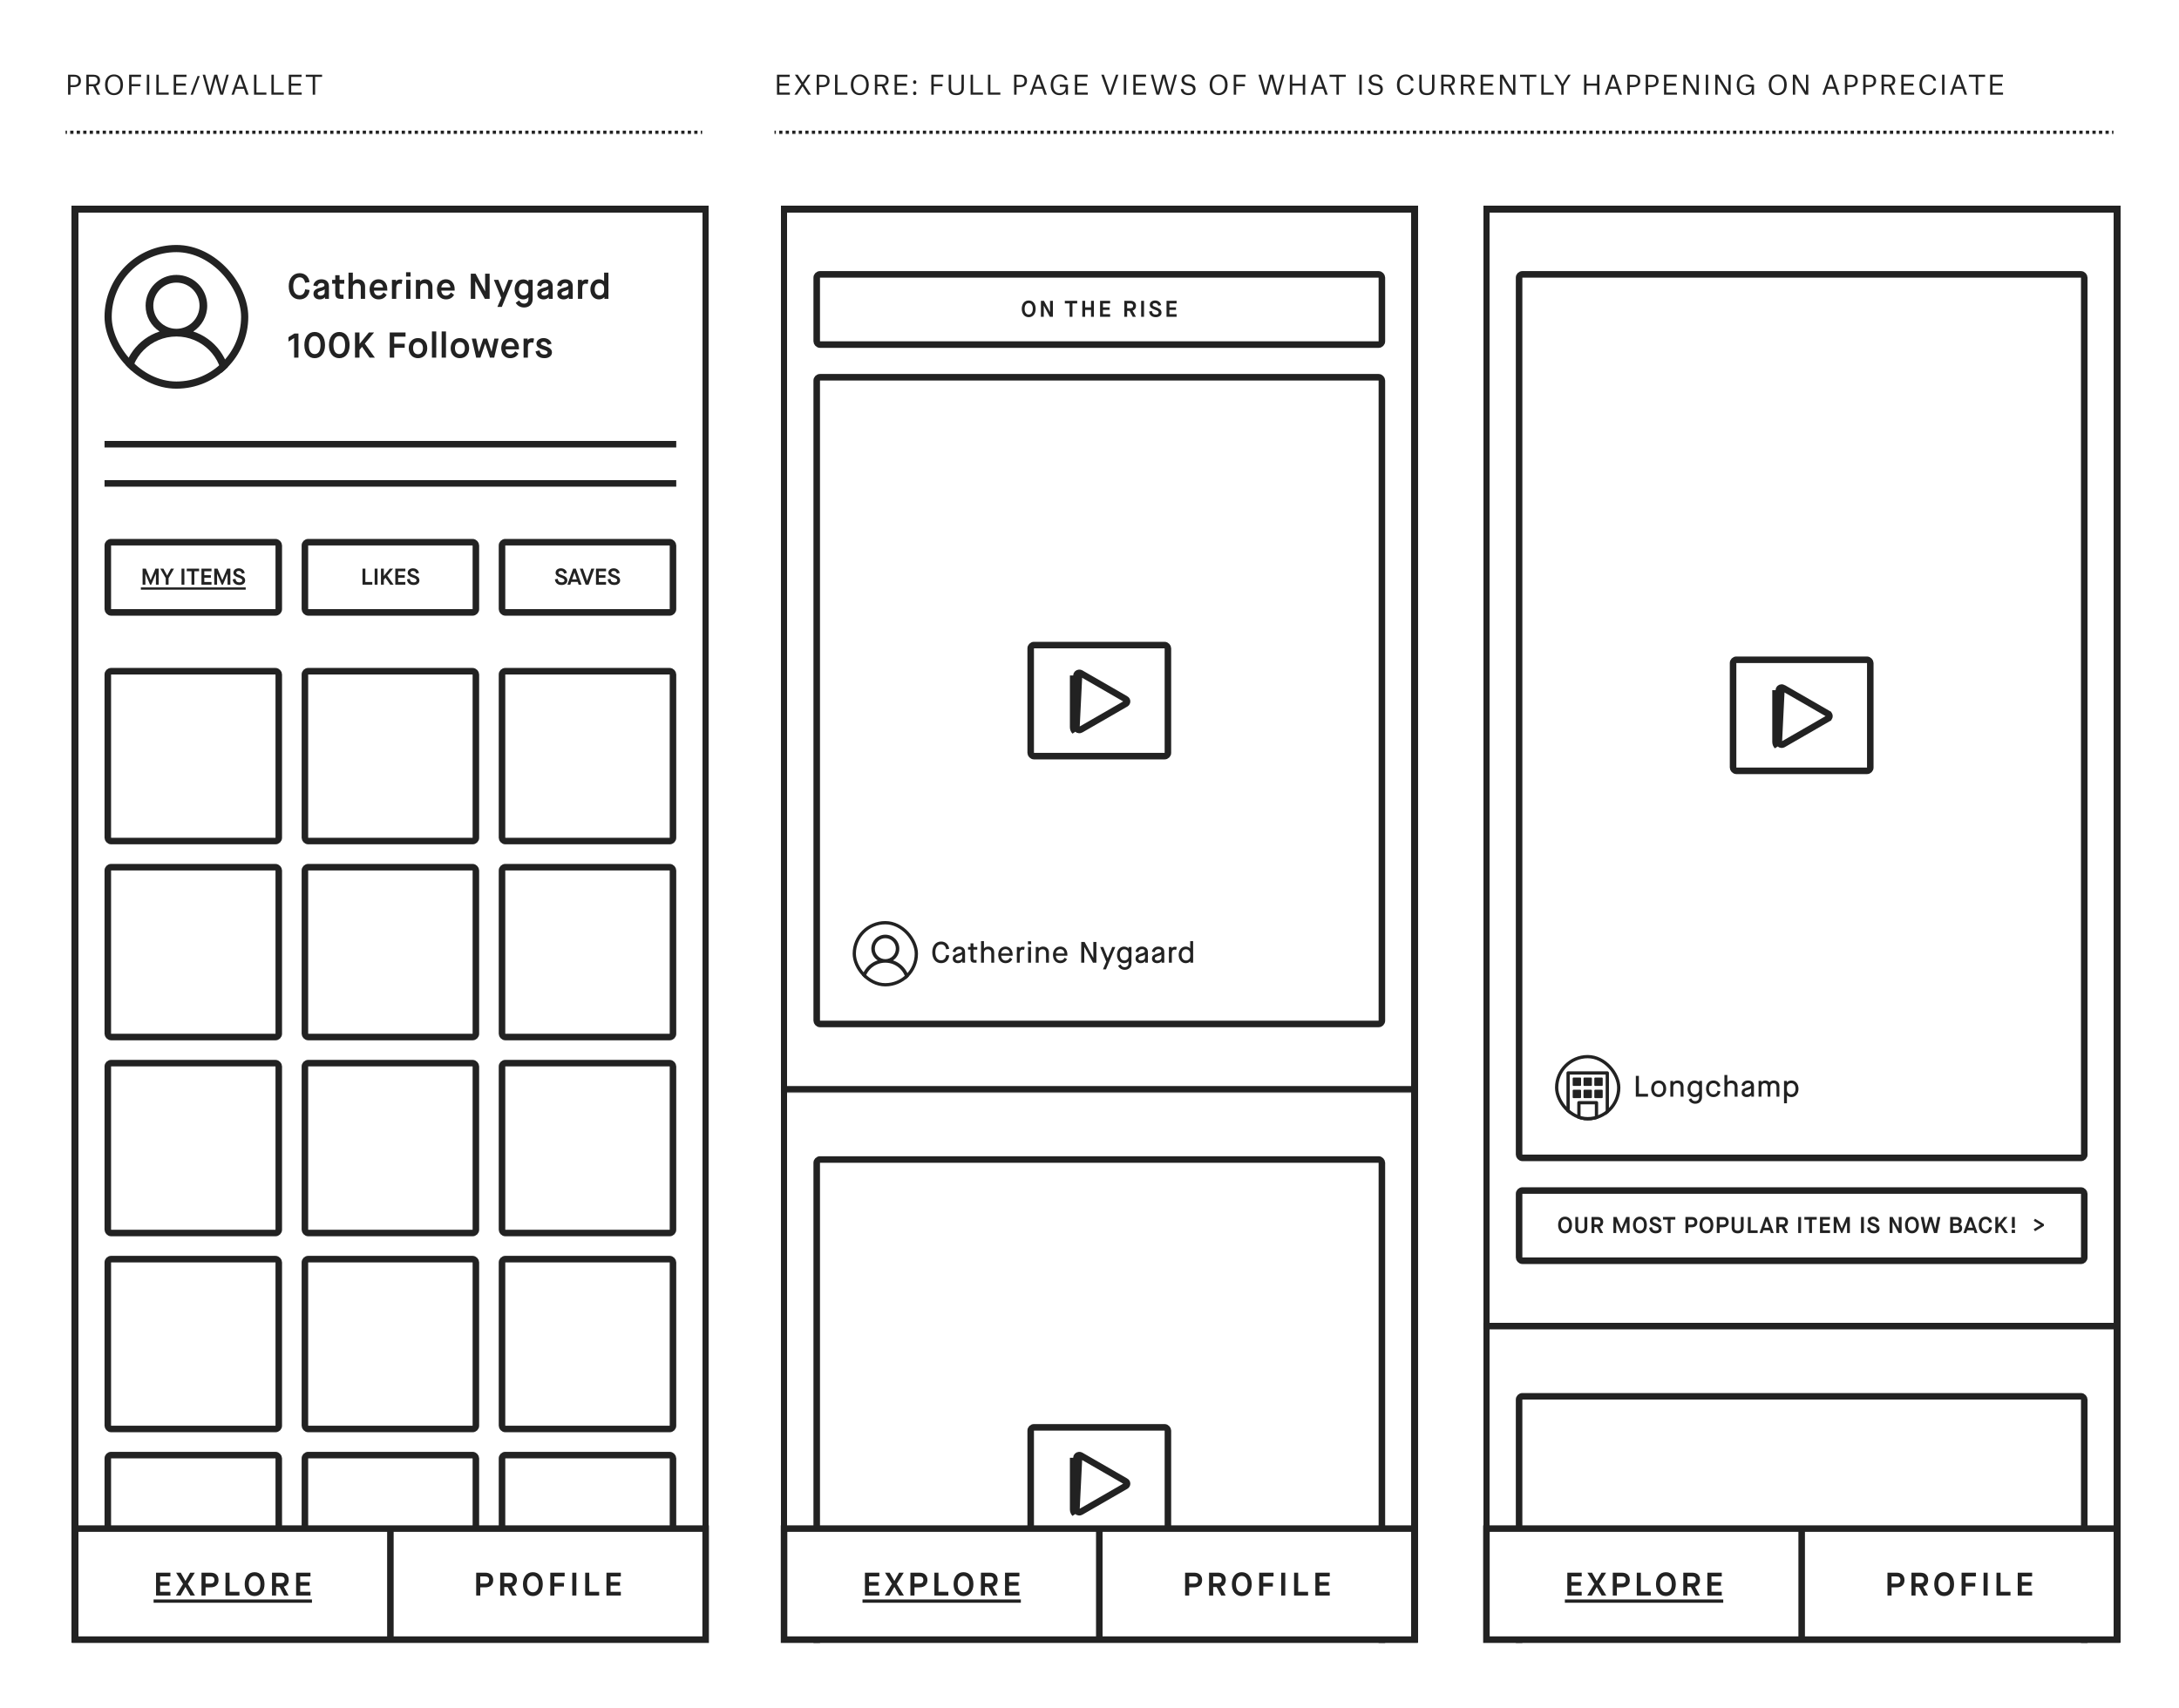 <svg width="1334" height="1046" viewBox="0 0 1334 1046" fill="none" xmlns="http://www.w3.org/2000/svg">
<mask id="path-1-inside-1_1693_59002" fill="white">
<path d="M40 40H430V82H40V40Z"/>
</mask>
<path d="M40 83H40.995V81H40V83ZM42.985 83H44.974V81H42.985V83ZM46.964 83H48.954V81H46.964V83ZM50.944 83H52.934V81H50.944V83ZM54.923 83H56.913V81H54.923V83ZM58.903 83H60.893V81H58.903V83ZM62.883 83H64.872V81H62.883V83ZM66.862 83H68.852V81H66.862V83ZM70.842 83H72.832V81H70.842V83ZM74.821 83H76.811V81H74.821V83ZM78.801 83H80.791V81H78.801V83ZM82.781 83H84.77V81H82.781V83ZM86.76 83H88.75V81H86.76V83ZM90.74 83H92.73V81H90.74V83ZM94.719 83H96.709V81H94.719V83ZM98.699 83H100.689V81H98.699V83ZM102.679 83H104.668V81H102.679V83ZM106.658 83H108.648V81H106.658V83ZM110.638 83H112.628V81H110.638V83ZM114.617 83H116.607V81H114.617V83ZM118.597 83H120.587V81H118.597V83ZM122.577 83H124.566V81H122.577V83ZM126.556 83H128.546V81H126.556V83ZM130.536 83H132.526V81H130.536V83ZM134.515 83H136.505V81H134.515V83ZM138.495 83H140.485V81H138.495V83ZM142.475 83H144.464V81H142.475V83ZM146.454 83H148.444V81H146.454V83ZM150.434 83H152.424V81H150.434V83ZM154.413 83H156.403V81H154.413V83ZM158.393 83H160.383V81H158.393V83ZM162.373 83H164.362V81H162.373V83ZM166.352 83H168.342V81H166.352V83ZM170.332 83H172.322V81H170.332V83ZM174.311 83H176.301V81H174.311V83ZM178.291 83H180.281V81H178.291V83ZM182.27 83H184.26V81H182.27V83ZM186.25 83H188.24V81H186.25V83ZM190.23 83H192.219V81H190.23V83ZM194.209 83H196.199V81H194.209V83ZM198.189 83H200.179V81H198.189V83ZM202.168 83H204.158V81H202.168V83ZM206.148 83H208.138V81H206.148V83ZM210.128 83H212.117V81H210.128V83ZM214.107 83H216.097V81H214.107V83ZM218.087 83H220.077V81H218.087V83ZM222.066 83H224.056V81H222.066V83ZM226.046 83H228.036V81H226.046V83ZM230.026 83H232.015V81H230.026V83ZM234.005 83H235.995V81H234.005V83ZM237.985 83H239.974V81H237.985V83ZM241.964 83H243.954V81H241.964V83ZM245.944 83H247.934V81H245.944V83ZM249.923 83H251.913V81H249.923V83ZM253.903 83H255.893V81H253.903V83ZM257.883 83H259.872V81H257.883V83ZM261.862 83H263.852V81H261.862V83ZM265.842 83H267.832V81H265.842V83ZM269.821 83H271.811V81H269.821V83ZM273.801 83H275.791V81H273.801V83ZM277.78 83H279.77V81H277.78V83ZM281.76 83H283.75V81H281.76V83ZM285.74 83H287.729V81H285.74V83ZM289.719 83H291.709V81H289.719V83ZM293.699 83H295.689V81H293.699V83ZM297.678 83H299.668V81H297.678V83ZM301.658 83H303.648V81H301.658V83ZM305.638 83H307.627V81H305.638V83ZM309.617 83H311.607V81H309.617V83ZM313.597 83H315.587V81H313.597V83ZM317.577 83H319.566V81H317.577V83ZM321.556 83H323.546V81H321.556V83ZM325.536 83H327.526V81H325.536V83ZM329.515 83H331.505V81H329.515V83ZM333.495 83H335.485V81H333.495V83ZM337.475 83H339.464V81H337.475V83ZM341.454 83H343.444V81H341.454V83ZM345.434 83H347.424V81H345.434V83ZM349.413 83H351.403V81H349.413V83ZM353.393 83H355.383V81H353.393V83ZM357.373 83H359.362V81H357.373V83ZM361.352 83H363.342V81H361.352V83ZM365.332 83H367.322V81H365.332V83ZM369.311 83H371.301V81H369.311V83ZM373.291 83H375.281V81H373.291V83ZM377.271 83H379.261V81H377.271V83ZM381.25 83H383.24V81H381.25V83ZM385.23 83H387.22V81H385.23V83ZM389.21 83H391.199V81H389.21V83ZM393.189 83H395.179V81H393.189V83ZM397.169 83H399.159V81H397.169V83ZM401.148 83H403.138V81H401.148V83ZM405.128 83H407.118V81H405.128V83ZM409.108 83H411.097V81H409.108V83ZM413.087 83H415.077V81H413.087V83ZM417.067 83H419.057V81H417.067V83ZM421.046 83H423.036V81H421.046V83ZM425.026 83H427.016V81H425.026V83ZM429.006 83H430V81H429.006V83ZM40 84H40.995V80H40V84ZM42.985 84H44.974V80H42.985V84ZM46.964 84H48.954V80H46.964V84ZM50.944 84H52.934V80H50.944V84ZM54.923 84H56.913V80H54.923V84ZM58.903 84H60.893V80H58.903V84ZM62.883 84H64.872V80H62.883V84ZM66.862 84H68.852V80H66.862V84ZM70.842 84H72.832V80H70.842V84ZM74.821 84H76.811V80H74.821V84ZM78.801 84H80.791V80H78.801V84ZM82.781 84H84.77V80H82.781V84ZM86.76 84H88.75V80H86.76V84ZM90.74 84H92.73V80H90.74V84ZM94.719 84H96.709V80H94.719V84ZM98.699 84H100.689V80H98.699V84ZM102.679 84H104.668V80H102.679V84ZM106.658 84H108.648V80H106.658V84ZM110.638 84H112.628V80H110.638V84ZM114.617 84H116.607V80H114.617V84ZM118.597 84H120.587V80H118.597V84ZM122.577 84H124.566V80H122.577V84ZM126.556 84H128.546V80H126.556V84ZM130.536 84H132.526V80H130.536V84ZM134.515 84H136.505V80H134.515V84ZM138.495 84H140.485V80H138.495V84ZM142.475 84H144.464V80H142.475V84ZM146.454 84H148.444V80H146.454V84ZM150.434 84H152.424V80H150.434V84ZM154.413 84H156.403V80H154.413V84ZM158.393 84H160.383V80H158.393V84ZM162.373 84H164.362V80H162.373V84ZM166.352 84H168.342V80H166.352V84ZM170.332 84H172.322V80H170.332V84ZM174.311 84H176.301V80H174.311V84ZM178.291 84H180.281V80H178.291V84ZM182.27 84H184.26V80H182.27V84ZM186.25 84H188.24V80H186.25V84ZM190.23 84H192.219V80H190.23V84ZM194.209 84H196.199V80H194.209V84ZM198.189 84H200.179V80H198.189V84ZM202.168 84H204.158V80H202.168V84ZM206.148 84H208.138V80H206.148V84ZM210.128 84H212.117V80H210.128V84ZM214.107 84H216.097V80H214.107V84ZM218.087 84H220.077V80H218.087V84ZM222.066 84H224.056V80H222.066V84ZM226.046 84H228.036V80H226.046V84ZM230.026 84H232.015V80H230.026V84ZM234.005 84H235.995V80H234.005V84ZM237.985 84H239.974V80H237.985V84ZM241.964 84H243.954V80H241.964V84ZM245.944 84H247.934V80H245.944V84ZM249.923 84H251.913V80H249.923V84ZM253.903 84H255.893V80H253.903V84ZM257.883 84H259.872V80H257.883V84ZM261.862 84H263.852V80H261.862V84ZM265.842 84H267.832V80H265.842V84ZM269.821 84H271.811V80H269.821V84ZM273.801 84H275.791V80H273.801V84ZM277.78 84H279.77V80H277.78V84ZM281.76 84H283.75V80H281.76V84ZM285.74 84H287.729V80H285.74V84ZM289.719 84H291.709V80H289.719V84ZM293.699 84H295.689V80H293.699V84ZM297.678 84H299.668V80H297.678V84ZM301.658 84H303.648V80H301.658V84ZM305.638 84H307.627V80H305.638V84ZM309.617 84H311.607V80H309.617V84ZM313.597 84H315.587V80H313.597V84ZM317.577 84H319.566V80H317.577V84ZM321.556 84H323.546V80H321.556V84ZM325.536 84H327.526V80H325.536V84ZM329.515 84H331.505V80H329.515V84ZM333.495 84H335.485V80H333.495V84ZM337.475 84H339.464V80H337.475V84ZM341.454 84H343.444V80H341.454V84ZM345.434 84H347.424V80H345.434V84ZM349.413 84H351.403V80H349.413V84ZM353.393 84H355.383V80H353.393V84ZM357.373 84H359.362V80H357.373V84ZM361.352 84H363.342V80H361.352V84ZM365.332 84H367.322V80H365.332V84ZM369.311 84H371.301V80H369.311V84ZM373.291 84H375.281V80H373.291V84ZM377.271 84H379.261V80H377.271V84ZM381.25 84H383.24V80H381.25V84ZM385.23 84H387.22V80H385.23V84ZM389.21 84H391.199V80H389.21V84ZM393.189 84H395.179V80H393.189V84ZM397.169 84H399.159V80H397.169V84ZM401.148 84H403.138V80H401.148V84ZM405.128 84H407.118V80H405.128V84ZM409.108 84H411.097V80H409.108V84ZM413.087 84H415.077V80H413.087V84ZM417.067 84H419.057V80H417.067V84ZM421.046 84H423.036V80H421.046V84ZM425.026 84H427.016V80H425.026V84ZM429.006 84H430V80H429.006V84Z" fill="#222222" mask="url(#path-1-inside-1_1693_59002)"/>
<path d="M45.216 53.328H43.152V58H41.664V45.76H45.344C47.712 45.76 49.552 46.88 49.552 49.52C49.552 52.112 47.728 53.328 45.216 53.328ZM43.152 52.128H45.216C46.992 52.128 48.016 51.264 48.016 49.52C48.016 47.696 46.992 46.96 45.264 46.96H43.152V52.128ZM54.371 51.584H57.187C58.627 51.584 59.699 50.896 59.699 49.216C59.699 47.712 58.659 46.976 57.251 46.976H54.371V51.584ZM59.619 58L57.091 52.816H54.371V58H52.883V45.76H57.315C58.211 45.76 59.011 45.952 59.683 46.304C60.659 46.848 61.267 47.792 61.267 49.2C61.267 51.504 59.763 52.288 58.643 52.576V52.608L61.347 58H59.619ZM64.307 51.92C64.307 47.536 66.867 45.584 69.779 45.584C72.755 45.584 75.299 47.536 75.299 51.92C75.299 56.288 72.771 58.256 69.779 58.256C66.771 58.256 64.307 56.288 64.307 51.92ZM69.779 57.056C72.083 57.056 73.731 55.232 73.731 51.936C73.731 48.576 72.131 46.768 69.779 46.768C67.491 46.768 65.875 48.48 65.875 51.936C65.875 55.28 67.443 57.056 69.779 57.056ZM80.543 52.8V58H79.055V45.76H86.367V47.088H80.543V51.504H85.871V52.8H80.543ZM89.883 58V45.76H91.371V58H89.883ZM95.711 58V45.76H97.199V56.672H103.279V58H95.711ZM106.352 58V45.76H114.176V47.088H107.84V51.168H113.664V52.464H107.84V56.672H114.256V58H106.352ZM122.308 46.576L118.052 58H116.676L120.932 46.576H122.308ZM129.213 58H127.565L124.061 45.76H125.581L127.981 54.432C128.317 55.664 128.413 56.384 128.413 56.384H128.445C128.445 56.384 128.541 55.664 128.861 54.448L131.213 45.76H132.941L135.309 54.432C135.661 55.664 135.757 56.384 135.757 56.384H135.789C135.789 56.384 135.869 55.664 136.205 54.448L138.589 45.76H140.045L136.541 58H134.877L132.477 49.472C132.125 48.24 132.045 47.504 132.045 47.504H132.013C132.013 47.504 131.917 48.24 131.581 49.456L129.213 58ZM146.902 47.248C146.87 47.328 146.646 48.08 146.406 48.768L144.886 53.152H148.95L147.414 48.768C147.158 48.032 146.934 47.248 146.934 47.248H146.902ZM150.646 58L149.366 54.352H144.47L143.206 58H141.718L146.07 45.76H147.83L152.23 58H150.646ZM155.523 58V45.76H157.011V56.672H163.091V58H155.523ZM166.164 58V45.76H167.652V56.672H173.732V58H166.164ZM176.805 58V45.76H184.629V47.088H178.293V51.168H184.117V52.464H178.293V56.672H184.709V58H176.805ZM197.177 45.76V47.056H192.937V58H191.449V47.056H187.209V45.76H197.177Z" fill="#222222"/>
<g filter="url(#filter0_d_1693_59002)">
<g clip-path="url(#clip0_1693_59002)">
<rect width="390" height="1011" transform="translate(40 122)" fill="white"/>
<mask id="path-6-inside-2_1693_59002" fill="white">
<path d="M40 146H430V1077H40V146Z"/>
</mask>
<path d="M430 1073H40V1081H430V1073Z" fill="#222222" mask="url(#path-6-inside-2_1693_59002)"/>
<g clip-path="url(#clip1_1693_59002)">
<rect x="60" y="146" width="88" height="88" rx="44" fill="white"/>
<path d="M104 164.334C114.415 164.334 122.857 172.777 122.857 183.191C122.857 189.8 119.457 195.615 114.311 198.982C127.488 203.309 137 215.71 137 230.334H132.286C132.286 214.712 119.622 202.048 104 202.048C88.378 202.048 75.714 214.712 75.714 230.334H71C71 215.71 80.512 203.309 93.686 198.978C88.543 195.615 85.143 189.8 85.143 183.191C85.143 172.777 93.585 164.334 104 164.334ZM104 169.048C96.189 169.048 89.857 175.38 89.857 183.191C89.857 191.002 96.189 197.334 104 197.334C111.811 197.334 118.143 191.002 118.143 183.191C118.143 175.38 111.811 169.048 104 169.048Z" fill="#222222"/>
</g>
<rect x="62.2" y="148.2" width="83.6" height="83.6" rx="41.8" stroke="#222222" stroke-width="4.4"/>
<path d="M179.458 179.33C175.388 179.33 172.77 176.162 172.77 171.3C172.77 166.46 175.41 163.27 179.458 163.27C182.692 163.27 185.09 165.448 185.486 168.726L182.78 169.166C182.406 166.988 181.24 165.8 179.458 165.8C176.994 165.8 175.52 167.89 175.52 171.3C175.52 174.732 176.994 176.8 179.458 176.8C181.328 176.8 182.494 175.546 182.802 173.148L185.53 173.588C185.178 177.108 182.824 179.33 179.458 179.33ZM191.746 179.33C189.436 179.33 187.918 177.988 187.918 175.898C187.918 173.94 189.084 172.884 192.076 172.18C194.034 171.696 194.65 171.322 194.65 170.596C194.65 169.76 193.946 169.276 192.78 169.276C191.46 169.276 190.558 170.046 190.316 171.344L187.83 170.816C188.204 168.528 190.184 167.01 192.78 167.01C195.596 167.01 197.356 168.616 197.356 171.234V179H194.958V177.988H194.914C194.21 178.846 193.088 179.33 191.746 179.33ZM192.186 177.042C193.704 177.042 194.76 176.228 194.76 175.062V173.06H194.716C194.496 173.478 193.924 173.786 192.692 174.138C191.064 174.556 190.47 174.996 190.47 175.722C190.47 176.602 191.064 177.042 192.186 177.042ZM206.768 167.34V169.694H203.886V175.48C203.886 176.228 204.172 176.47 205.118 176.47H206.284V179H204.876C202.258 179 201.246 178.076 201.246 175.612V169.694H199.332V167.34H201.246V164.502H203.886V167.34H206.768ZM212.006 179H209.366V162.94H212.006V168.374H212.05C212.71 167.538 213.898 167.01 215.152 167.01C217.77 167.01 219.508 168.77 219.508 171.366V179H216.868V171.938C216.868 170.376 215.988 169.474 214.47 169.474C212.952 169.474 212.006 170.442 212.006 171.938V179ZM227.745 179.33C224.489 179.33 222.267 176.844 222.267 173.17C222.267 169.518 224.489 167.01 227.701 167.01C230.935 167.01 233.091 169.452 233.091 173.038V173.94H224.929C225.017 175.788 226.073 177.042 227.745 177.042C229.043 177.042 229.923 176.492 230.803 175.128L232.739 176.536C231.683 178.384 229.967 179.33 227.745 179.33ZM224.951 172.004H230.473C230.385 170.376 229.373 169.298 227.723 169.298C226.183 169.298 225.039 170.464 224.951 172.004ZM238.58 179H235.94V167.34H238.426V168.352H238.47C238.954 167.604 239.812 167.12 240.934 167.12C241.462 167.12 241.924 167.186 242.342 167.318L241.88 169.892C241.396 169.76 241.022 169.694 240.626 169.694C239.284 169.694 238.58 170.596 238.58 172.466V179ZM247.368 165.36H244.596V162.698H247.368V165.36ZM247.302 179H244.662V167.34H247.302V179ZM253.252 179H250.612V167.34H253.142V168.374H253.186C253.868 167.538 255.144 167.01 256.398 167.01C259.016 167.01 260.754 168.77 260.754 171.52V179H258.114V171.938C258.114 170.376 257.234 169.474 255.716 169.474C254.198 169.474 253.252 170.442 253.252 171.938V179ZM268.991 179.33C265.735 179.33 263.513 176.844 263.513 173.17C263.513 169.518 265.735 167.01 268.947 167.01C272.181 167.01 274.337 169.452 274.337 173.038V173.94H266.175C266.263 175.788 267.319 177.042 268.991 177.042C270.289 177.042 271.169 176.492 272.049 175.128L273.985 176.536C272.929 178.384 271.213 179.33 268.991 179.33ZM266.197 172.004H271.719C271.631 170.376 270.619 169.298 268.969 169.298C267.429 169.298 266.285 170.464 266.197 172.004ZM286.971 179H284.221V163.6H287.147L292.955 174.358H292.999V163.6H295.749V179H292.823L287.015 168.242H286.971V179ZM303.204 183.95H300.498L302.896 178.34L298.342 167.34H301.114L304.194 175.194H304.238L307.274 167.34H310.002L303.204 183.95ZM316.841 184.28C314.619 184.28 312.705 183.202 311.737 181.398L313.827 179.99C314.685 181.376 315.499 181.904 316.863 181.904C318.535 181.904 319.525 180.804 319.525 179.044V177.988H319.481C318.887 178.802 317.633 179.33 316.269 179.33C313.233 179.33 311.055 176.756 311.055 173.17C311.055 169.65 313.233 167.076 316.291 167.076C317.589 167.076 318.755 167.538 319.481 168.352H319.525V167.34H322.099V179.154C322.099 182.278 320.053 184.28 316.841 184.28ZM316.709 176.91C318.271 176.91 319.459 175.678 319.459 174.094V172.312C319.459 170.706 318.271 169.518 316.665 169.518C314.817 169.518 313.695 170.926 313.695 173.17C313.695 175.48 314.839 176.91 316.709 176.91ZM328.763 179.33C326.453 179.33 324.935 177.988 324.935 175.898C324.935 173.94 326.101 172.884 329.093 172.18C331.051 171.696 331.667 171.322 331.667 170.596C331.667 169.76 330.963 169.276 329.797 169.276C328.477 169.276 327.575 170.046 327.333 171.344L324.847 170.816C325.221 168.528 327.201 167.01 329.797 167.01C332.613 167.01 334.373 168.616 334.373 171.234V179H331.975V177.988H331.931C331.227 178.846 330.105 179.33 328.763 179.33ZM329.203 177.042C330.721 177.042 331.777 176.228 331.777 175.062V173.06H331.733C331.513 173.478 330.941 173.786 329.709 174.138C328.081 174.556 327.487 174.996 327.487 175.722C327.487 176.602 328.081 177.042 329.203 177.042ZM341.029 179.33C338.719 179.33 337.201 177.988 337.201 175.898C337.201 173.94 338.367 172.884 341.359 172.18C343.317 171.696 343.933 171.322 343.933 170.596C343.933 169.76 343.229 169.276 342.063 169.276C340.743 169.276 339.841 170.046 339.599 171.344L337.113 170.816C337.487 168.528 339.467 167.01 342.063 167.01C344.879 167.01 346.639 168.616 346.639 171.234V179H344.241V177.988H344.197C343.493 178.846 342.371 179.33 341.029 179.33ZM341.469 177.042C342.987 177.042 344.043 176.228 344.043 175.062V173.06H343.999C343.779 173.478 343.207 173.786 341.975 174.138C340.347 174.556 339.753 174.996 339.753 175.722C339.753 176.602 340.347 177.042 341.469 177.042ZM352.46 179H349.82V167.34H352.306V168.352H352.35C352.834 167.604 353.692 167.12 354.814 167.12C355.342 167.12 355.804 167.186 356.222 167.318L355.76 169.892C355.276 169.76 354.902 169.694 354.506 169.694C353.164 169.694 352.46 170.596 352.46 172.466V179ZM362.65 179.33C359.614 179.33 357.436 176.778 357.436 173.17C357.436 169.562 359.614 167.01 362.672 167.01C363.948 167.01 365.048 167.45 365.796 168.198H365.84V162.94H368.48V179H366.016V177.922H365.972C365.29 178.758 364.08 179.33 362.65 179.33ZM363.09 176.91C364.652 176.91 365.84 175.7 365.84 174.094V172.224C365.84 170.64 364.652 169.43 363.046 169.43C361.198 169.43 360.076 170.838 360.076 173.17C360.076 175.48 361.22 176.91 363.09 176.91ZM178.71 215H176.07V203.01L172.616 205.166V202.482L176.268 200.216H178.71V215ZM188.666 215.33C184.926 215.33 182.33 212.316 182.33 207.3C182.33 202.284 184.926 199.27 188.666 199.27C192.406 199.27 194.98 202.284 194.98 207.3C194.98 212.316 192.406 215.33 188.666 215.33ZM188.666 212.8C190.866 212.8 192.23 210.93 192.23 207.3C192.23 203.67 190.866 201.8 188.666 201.8C186.444 201.8 185.08 203.67 185.08 207.3C185.08 210.93 186.444 212.8 188.666 212.8ZM203.725 215.33C199.985 215.33 197.389 212.316 197.389 207.3C197.389 202.284 199.985 199.27 203.725 199.27C207.465 199.27 210.039 202.284 210.039 207.3C210.039 212.316 207.465 215.33 203.725 215.33ZM203.725 212.8C205.925 212.8 207.289 210.93 207.289 207.3C207.289 203.67 205.925 201.8 203.725 201.8C201.503 201.8 200.139 203.67 200.139 207.3C200.139 210.93 201.503 212.8 203.725 212.8ZM216.079 215H213.329V199.6H216.079V206.574H216.123L221.821 199.6H225.011L219.357 206.398L225.517 215H222.239L217.663 208.4H217.619L216.079 210.336V215ZM237.347 215H234.597V199.6H244.277V202.13H237.347V206.486H243.771V208.928H237.347V215ZM251.895 215.33C248.529 215.33 246.241 212.844 246.241 209.17C246.241 205.496 248.529 203.01 251.895 203.01C255.283 203.01 257.571 205.496 257.571 209.17C257.571 212.844 255.283 215.33 251.895 215.33ZM251.895 212.91C253.787 212.91 254.931 211.502 254.931 209.17C254.931 206.838 253.787 205.43 251.895 205.43C250.003 205.43 248.881 206.838 248.881 209.17C248.881 211.502 250.003 212.91 251.895 212.91ZM263.071 215H260.431V198.94H263.071V215ZM269.021 215H266.381V198.94H269.021V215ZM277.545 215.33C274.179 215.33 271.891 212.844 271.891 209.17C271.891 205.496 274.179 203.01 277.545 203.01C280.933 203.01 283.221 205.496 283.221 209.17C283.221 212.844 280.933 215.33 277.545 215.33ZM277.545 212.91C279.437 212.91 280.581 211.502 280.581 209.17C280.581 206.838 279.437 205.43 277.545 205.43C275.653 205.43 274.531 206.838 274.531 209.17C274.531 211.502 275.653 212.91 277.545 212.91ZM290.117 215H287.521L284.837 203.34H287.455L289.149 211.348H289.193L291.877 203.34H294.209L296.893 211.348H296.937L298.631 203.34H301.249L298.565 215H295.969L293.065 206.464H293.021L290.117 215ZM308.348 215.33C305.092 215.33 302.87 212.844 302.87 209.17C302.87 205.518 305.092 203.01 308.304 203.01C311.538 203.01 313.694 205.452 313.694 209.038V209.94H305.532C305.62 211.788 306.676 213.042 308.348 213.042C309.646 213.042 310.526 212.492 311.406 211.128L313.342 212.536C312.286 214.384 310.57 215.33 308.348 215.33ZM305.554 208.004H311.076C310.988 206.376 309.976 205.298 308.326 205.298C306.786 205.298 305.642 206.464 305.554 208.004ZM319.183 215H316.543V203.34H319.029V204.352H319.073C319.557 203.604 320.415 203.12 321.537 203.12C322.065 203.12 322.527 203.186 322.945 203.318L322.483 205.892C321.999 205.76 321.625 205.694 321.229 205.694C319.887 205.694 319.183 206.596 319.183 208.466V215ZM329.353 215.33C326.229 215.33 324.315 213.834 323.875 211.172L326.273 210.556C326.647 212.338 327.527 213.086 329.353 213.086C330.497 213.086 331.267 212.58 331.267 211.832C331.267 211.084 330.673 210.71 328.319 209.984C325.591 209.126 324.469 208.202 324.469 206.442C324.469 204.528 326.339 203.01 328.759 203.01C331.157 203.01 333.137 204.374 333.665 206.442L331.267 207.124C330.871 205.892 329.991 205.254 328.759 205.254C327.747 205.254 327.109 205.804 327.109 206.42C327.109 206.992 327.527 207.234 329.573 207.916C332.565 208.884 333.907 209.852 333.907 211.832C333.907 213.878 331.971 215.33 329.353 215.33Z" fill="#222222"/>
<rect x="60" y="266" width="350" height="4" fill="#222222"/>
<rect x="60" y="290" width="350" height="4" fill="#222222"/>
<rect x="62" y="328" width="104.667" height="43" rx="2" fill="white"/>
<rect x="62" y="328" width="104.667" height="43" rx="2" stroke="#222222" stroke-width="4"/>
<path d="M85.017 354H83.295V344.2H85.311L88.209 351.2H88.237L91.149 344.2H93.165V354H91.443V347.308H91.415L88.601 354H87.859L85.045 347.308H85.017V354ZM99.206 354H97.456V349.982L94.124 344.2H96.028L98.31 348.414H98.352L100.62 344.2H102.524L99.206 349.982V354ZM108.876 354H107.126V344.2H108.876V354ZM114.985 354H113.235V345.81H110.323V344.2H117.897V345.81H114.985V354ZM125.495 354H119.335V344.2H125.495V345.81H121.085V348.204H125.103V349.758H121.085V352.39H125.495V354ZM128.89 354H127.168V344.2H129.184L132.082 351.2H132.11L135.022 344.2H137.038V354H135.316V347.308H135.288L132.474 354H131.732L128.918 347.308H128.89V354ZM142.547 354.21C140.181 354.21 138.753 353.006 138.445 350.766L140.167 350.416C140.405 351.97 141.105 352.614 142.575 352.614C143.667 352.614 144.325 352.166 144.325 351.438C144.325 350.654 143.793 350.234 142.043 349.66C139.733 348.89 138.907 348.022 138.907 346.692C138.907 345.096 140.237 343.99 142.155 343.99C144.045 343.99 145.487 345.124 145.809 346.86L144.101 347.224C143.807 346.118 143.177 345.586 142.155 345.586C141.231 345.586 140.643 346.02 140.643 346.692C140.643 347.28 141.105 347.602 142.645 348.106C145.137 348.946 146.075 349.898 146.075 351.424C146.075 353.09 144.647 354.21 142.547 354.21Z" fill="#222222"/>
<path d="M82.245 355.68H146.425V357.08H82.245V355.68Z" fill="#222222"/>
<rect x="182.667" y="328" width="104.667" height="43" rx="2" fill="white"/>
<rect x="182.667" y="328" width="104.667" height="43" rx="2" stroke="#222222" stroke-width="4"/>
<path d="M223.927 354H217.935V344.2H219.685V352.39H223.927V354ZM227.123 354H225.373V344.2H227.123V354ZM230.978 354H229.228V344.2H230.978V348.638H231.006L234.632 344.2H236.662L233.064 348.526L236.984 354H234.898L231.986 349.8H231.958L230.978 351.032V354ZM244.165 354H238.005V344.2H244.165V345.81H239.755V348.204H243.773V349.758H239.755V352.39H244.165V354ZM249.241 354.21C246.875 354.21 245.447 353.006 245.139 350.766L246.861 350.416C247.099 351.97 247.799 352.614 249.269 352.614C250.361 352.614 251.019 352.166 251.019 351.438C251.019 350.654 250.487 350.234 248.737 349.66C246.427 348.89 245.601 348.022 245.601 346.692C245.601 345.096 246.931 343.99 248.849 343.99C250.739 343.99 252.181 345.124 252.503 346.86L250.795 347.224C250.501 346.118 249.871 345.586 248.849 345.586C247.925 345.586 247.337 346.02 247.337 346.692C247.337 347.28 247.799 347.602 249.339 348.106C251.831 348.946 252.769 349.898 252.769 351.424C252.769 353.09 251.341 354.21 249.241 354.21Z" fill="#222222"/>
<rect x="303.333" y="328" width="104.667" height="43" rx="2" fill="white"/>
<rect x="303.333" y="328" width="104.667" height="43" rx="2" stroke="#222222" stroke-width="4"/>
<path d="M339.802 354.21C337.436 354.21 336.008 353.006 335.7 350.766L337.422 350.416C337.66 351.97 338.36 352.614 339.83 352.614C340.922 352.614 341.58 352.166 341.58 351.438C341.58 350.654 341.048 350.234 339.298 349.66C336.988 348.89 336.162 348.022 336.162 346.692C336.162 345.096 337.492 343.99 339.41 343.99C341.3 343.99 342.742 345.124 343.064 346.86L341.356 347.224C341.062 346.118 340.432 345.586 339.41 345.586C338.486 345.586 337.898 346.02 337.898 346.692C337.898 347.28 338.36 347.602 339.9 348.106C342.392 348.946 343.33 349.898 343.33 351.424C343.33 353.09 341.902 354.21 339.802 354.21ZM352.027 354H350.263L349.689 352.32H345.713L345.139 354H343.375L346.889 344.2H348.513L352.027 354ZM347.687 346.622L346.245 350.78H349.157L347.715 346.622H347.687ZM356.31 354H354.532L350.99 344.2H352.852L355.414 351.564H355.442L358.004 344.2H359.852L356.31 354ZM367.033 354H360.873V344.2H367.033V345.81H362.623V348.204H366.641V349.758H362.623V352.39H367.033V354ZM372.109 354.21C369.743 354.21 368.315 353.006 368.007 350.766L369.729 350.416C369.967 351.97 370.667 352.614 372.137 352.614C373.229 352.614 373.887 352.166 373.887 351.438C373.887 350.654 373.355 350.234 371.605 349.66C369.295 348.89 368.469 348.022 368.469 346.692C368.469 345.096 369.799 343.99 371.717 343.99C373.607 343.99 375.049 345.124 375.371 346.86L373.663 347.224C373.369 346.118 372.739 345.586 371.717 345.586C370.793 345.586 370.205 346.02 370.205 346.692C370.205 347.28 370.667 347.602 372.207 348.106C374.699 348.946 375.637 349.898 375.637 351.424C375.637 353.09 374.209 354.21 372.109 354.21Z" fill="#222222"/>
<rect x="62" y="407" width="104.667" height="104" rx="2" fill="white"/>
<rect x="62" y="407" width="104.667" height="104" rx="2" stroke="#222222" stroke-width="4"/>
<rect x="182.667" y="407" width="104.667" height="104" rx="2" fill="white"/>
<rect x="182.667" y="407" width="104.667" height="104" rx="2" stroke="#222222" stroke-width="4"/>
<rect x="303.333" y="407" width="104.667" height="104" rx="2" fill="white"/>
<rect x="303.333" y="407" width="104.667" height="104" rx="2" stroke="#222222" stroke-width="4"/>
<rect x="62" y="527" width="104.667" height="104" rx="2" fill="white"/>
<rect x="62" y="527" width="104.667" height="104" rx="2" stroke="#222222" stroke-width="4"/>
<rect x="182.667" y="527" width="104.667" height="104" rx="2" fill="white"/>
<rect x="182.667" y="527" width="104.667" height="104" rx="2" stroke="#222222" stroke-width="4"/>
<rect x="303.333" y="527" width="104.667" height="104" rx="2" fill="white"/>
<rect x="303.333" y="527" width="104.667" height="104" rx="2" stroke="#222222" stroke-width="4"/>
<rect x="62" y="647" width="104.667" height="104" rx="2" fill="white"/>
<rect x="62" y="647" width="104.667" height="104" rx="2" stroke="#222222" stroke-width="4"/>
<rect x="182.667" y="647" width="104.667" height="104" rx="2" fill="white"/>
<rect x="182.667" y="647" width="104.667" height="104" rx="2" stroke="#222222" stroke-width="4"/>
<rect x="303.333" y="647" width="104.667" height="104" rx="2" fill="white"/>
<rect x="303.333" y="647" width="104.667" height="104" rx="2" stroke="#222222" stroke-width="4"/>
<rect x="62" y="767" width="104.667" height="104" rx="2" fill="white"/>
<rect x="62" y="767" width="104.667" height="104" rx="2" stroke="#222222" stroke-width="4"/>
<rect x="182.667" y="767" width="104.667" height="104" rx="2" fill="white"/>
<rect x="182.667" y="767" width="104.667" height="104" rx="2" stroke="#222222" stroke-width="4"/>
<rect x="303.333" y="767" width="104.667" height="104" rx="2" fill="white"/>
<rect x="303.333" y="767" width="104.667" height="104" rx="2" stroke="#222222" stroke-width="4"/>
<rect x="62" y="887" width="104.667" height="104" rx="2" fill="white"/>
<rect x="62" y="887" width="104.667" height="104" rx="2" stroke="#222222" stroke-width="4"/>
<rect x="182.667" y="887" width="104.667" height="104" rx="2" fill="white"/>
<rect x="182.667" y="887" width="104.667" height="104" rx="2" stroke="#222222" stroke-width="4"/>
<rect x="303.333" y="887" width="104.667" height="104" rx="2" fill="white"/>
<rect x="303.333" y="887" width="104.667" height="104" rx="2" stroke="#222222" stroke-width="4"/>
<rect width="390" height="72" transform="translate(40 930)" fill="#222222"/>
<rect width="189" height="64" transform="translate(44 934)" fill="white"/>
<path d="M100.33 973H91.531V959H100.33V961.3H94.031V964.72H99.77V966.94H94.031V970.7H100.33V973ZM106.522 973H103.682L108.062 965.9L103.802 959H106.642L109.522 964.04H109.562L112.442 959H115.282L111.002 965.9L115.382 973H112.562L109.562 967.76H109.522L106.522 973ZM121.858 973H119.358V959H124.978C127.938 959 129.778 960.72 129.778 963.5C129.778 966.32 127.978 967.98 124.958 967.98H121.858V973ZM121.858 961.3V965.68H124.918C126.418 965.68 127.278 964.9 127.278 963.5C127.278 962.02 126.478 961.3 124.918 961.3H121.858ZM142.603 973H134.043V959H136.543V970.7H142.603V973ZM151.879 973.3C148.199 973.3 145.799 970.4 145.799 966C145.799 961.6 148.199 958.7 151.879 958.7C155.539 958.7 157.939 961.6 157.939 966C157.939 970.4 155.539 973.3 151.879 973.3ZM151.879 971C154.099 971 155.439 969.1 155.439 966C155.439 962.9 154.079 961 151.879 961C149.659 961 148.299 962.9 148.299 966C148.299 969.1 149.639 971 151.879 971ZM169.734 967.56V967.58L172.674 973H169.934L167.154 967.8H165.034V973H162.534V959H168.014C170.954 959 172.754 960.66 172.754 963.38C172.754 965.5 171.634 967 169.734 967.56ZM165.034 961.3V965.5H167.734C169.374 965.5 170.254 964.76 170.254 963.38C170.254 962 169.394 961.3 167.734 961.3H165.034ZM186.078 973H177.278V959H186.078V961.3H179.778V964.72H185.518V966.94H179.778V970.7H186.078V973Z" fill="#222222"/>
<path d="M90.031 975.4H186.978V977.4H90.031V975.4Z" fill="#222222"/>
<rect width="189" height="64" transform="translate(237 934)" fill="white"/>
<path d="M290.029 973H287.529V959H293.149C296.109 959 297.949 960.72 297.949 963.5C297.949 966.32 296.149 967.98 293.129 967.98H290.029V973ZM290.029 961.3V965.68H293.089C294.589 965.68 295.449 964.9 295.449 963.5C295.449 962.02 294.649 961.3 293.089 961.3H290.029ZM309.414 967.56V967.58L312.354 973H309.614L306.834 967.8H304.714V973H302.214V959H307.694C310.634 959 312.434 960.66 312.434 963.38C312.434 965.5 311.314 967 309.414 967.56ZM304.714 961.3V965.5H307.414C309.054 965.5 309.934 964.76 309.934 963.38C309.934 962 309.074 961.3 307.414 961.3H304.714ZM322.237 973.3C318.557 973.3 316.157 970.4 316.157 966C316.157 961.6 318.557 958.7 322.237 958.7C325.897 958.7 328.297 961.6 328.297 966C328.297 970.4 325.897 973.3 322.237 973.3ZM322.237 971C324.457 971 325.797 969.1 325.797 966C325.797 962.9 324.437 961 322.237 961C320.017 961 318.657 962.9 318.657 966C318.657 969.1 319.997 971 322.237 971ZM335.393 973H332.893V959H341.693V961.3H335.393V965.26H341.233V967.48H335.393V973ZM348.847 973H346.347V959H348.847V973ZM362.815 973H354.255V959H356.755V970.7H362.815V973ZM376.08 973H367.28V959H376.08V961.3H369.78V964.72H375.52V966.94H369.78V970.7H376.08V973Z" fill="#222222"/>
</g>
<rect x="42" y="124" width="386" height="876" stroke="#222222" stroke-width="4" shape-rendering="crispEdges"/>
</g>
<mask id="path-37-inside-3_1693_59002" fill="white">
<path d="M474 40H1294V82H474V40Z"/>
</mask>
<path d="M474 83H475V81H474V83ZM477 83H479V81H477V83ZM481 83H483V81H481V83ZM485 83H487V81H485V83ZM489 83H491V81H489V83ZM493 83H495V81H493V83ZM497 83H499V81H497V83ZM501 83H503V81H501V83ZM505 83H507V81H505V83ZM509 83H511V81H509V83ZM513 83H515V81H513V83ZM517 83H519V81H517V83ZM521 83H523V81H521V83ZM525 83H527V81H525V83ZM529 83H531V81H529V83ZM533 83H535V81H533V83ZM537 83H539V81H537V83ZM541 83H543V81H541V83ZM545 83H547V81H545V83ZM549 83H551V81H549V83ZM553 83H555V81H553V83ZM557 83H559V81H557V83ZM561 83H563V81H561V83ZM565 83H567V81H565V83ZM569 83H571V81H569V83ZM573 83H575V81H573V83ZM577 83H579V81H577V83ZM581 83H583V81H581V83ZM585 83H587V81H585V83ZM589 83H591V81H589V83ZM593 83H595V81H593V83ZM597 83H599V81H597V83ZM601 83H603V81H601V83ZM605 83H607V81H605V83ZM609 83H611V81H609V83ZM613 83H615V81H613V83ZM617 83H619V81H617V83ZM621 83H623V81H621V83ZM625 83H627V81H625V83ZM629 83H631V81H629V83ZM633 83H635V81H633V83ZM637 83H639V81H637V83ZM641 83H643V81H641V83ZM645 83H647V81H645V83ZM649 83H651V81H649V83ZM653 83H655V81H653V83ZM657 83H659V81H657V83ZM661 83H663V81H661V83ZM665 83H667V81H665V83ZM669 83H671V81H669V83ZM673 83H675V81H673V83ZM677 83H679V81H677V83ZM681 83H683V81H681V83ZM685 83H687V81H685V83ZM689 83H691V81H689V83ZM693 83H695V81H693V83ZM697 83H699V81H697V83ZM701 83H703V81H701V83ZM705 83H707V81H705V83ZM709 83H711V81H709V83ZM713 83H715V81H713V83ZM717 83H719V81H717V83ZM721 83H723V81H721V83ZM725 83H727V81H725V83ZM729 83H731V81H729V83ZM733 83H735V81H733V83ZM737 83H739V81H737V83ZM741 83H743V81H741V83ZM745 83H747V81H745V83ZM749 83H751V81H749V83ZM753 83H755V81H753V83ZM757 83H759V81H757V83ZM761 83H763V81H761V83ZM765 83H767V81H765V83ZM769 83H771V81H769V83ZM773 83H775V81H773V83ZM777 83H779V81H777V83ZM781 83H783V81H781V83ZM785 83H787V81H785V83ZM789 83H791V81H789V83ZM793 83H795V81H793V83ZM797 83H799V81H797V83ZM801 83H803V81H801V83ZM805 83H807V81H805V83ZM809 83H811V81H809V83ZM813 83H815V81H813V83ZM817 83H819V81H817V83ZM821 83H823V81H821V83ZM825 83H827V81H825V83ZM829 83H831V81H829V83ZM833 83H835V81H833V83ZM837 83H839V81H837V83ZM841 83H843V81H841V83ZM845 83H847V81H845V83ZM849 83H851V81H849V83ZM853 83H855V81H853V83ZM857 83H859V81H857V83ZM861 83H863V81H861V83ZM865 83H867V81H865V83ZM869 83H871V81H869V83ZM873 83H875V81H873V83ZM877 83H879V81H877V83ZM881 83H883V81H881V83ZM885 83H887V81H885V83ZM889 83H891V81H889V83ZM893 83H895V81H893V83ZM897 83H899V81H897V83ZM901 83H903V81H901V83ZM905 83H907V81H905V83ZM909 83H911V81H909V83ZM913 83H915V81H913V83ZM917 83H919V81H917V83ZM921 83H923V81H921V83ZM925 83H927V81H925V83ZM929 83H931V81H929V83ZM933 83H935V81H933V83ZM937 83H939V81H937V83ZM941 83H943V81H941V83ZM945 83H947V81H945V83ZM949 83H951V81H949V83ZM953 83H955V81H953V83ZM957 83H959V81H957V83ZM961 83H963V81H961V83ZM965 83H967V81H965V83ZM969 83H971V81H969V83ZM973 83H975V81H973V83ZM977 83H979V81H977V83ZM981 83H983V81H981V83ZM985 83H987V81H985V83ZM989 83H991V81H989V83ZM993 83H995V81H993V83ZM997 83H999V81H997V83ZM1001 83H1003V81H1001V83ZM1005 83H1007V81H1005V83ZM1009 83H1011V81H1009V83ZM1013 83H1015V81H1013V83ZM1017 83H1019V81H1017V83ZM1021 83H1023V81H1021V83ZM1025 83H1027V81H1025V83ZM1029 83H1031V81H1029V83ZM1033 83H1035V81H1033V83ZM1037 83H1039V81H1037V83ZM1041 83H1043V81H1041V83ZM1045 83H1047V81H1045V83ZM1049 83H1051V81H1049V83ZM1053 83H1055V81H1053V83ZM1057 83H1059V81H1057V83ZM1061 83H1063V81H1061V83ZM1065 83H1067V81H1065V83ZM1069 83H1071V81H1069V83ZM1073 83H1075V81H1073V83ZM1077 83H1079V81H1077V83ZM1081 83H1083V81H1081V83ZM1085 83H1087V81H1085V83ZM1089 83H1091V81H1089V83ZM1093 83H1095V81H1093V83ZM1097 83H1099V81H1097V83ZM1101 83H1103V81H1101V83ZM1105 83H1107V81H1105V83ZM1109 83H1111V81H1109V83ZM1113 83H1115V81H1113V83ZM1117 83H1119V81H1117V83ZM1121 83H1123V81H1121V83ZM1125 83H1127V81H1125V83ZM1129 83H1131V81H1129V83ZM1133 83H1135V81H1133V83ZM1137 83H1139V81H1137V83ZM1141 83H1143V81H1141V83ZM1145 83H1147V81H1145V83ZM1149 83H1151V81H1149V83ZM1153 83H1155V81H1153V83ZM1157 83H1159V81H1157V83ZM1161 83H1163V81H1161V83ZM1165 83H1167V81H1165V83ZM1169 83H1171V81H1169V83ZM1173 83H1175V81H1173V83ZM1177 83H1179V81H1177V83ZM1181 83H1183V81H1181V83ZM1185 83H1187V81H1185V83ZM1189 83H1191V81H1189V83ZM1193 83H1195V81H1193V83ZM1197 83H1199V81H1197V83ZM1201 83H1203V81H1201V83ZM1205 83H1207V81H1205V83ZM1209 83H1211V81H1209V83ZM1213 83H1215V81H1213V83ZM1217 83H1219V81H1217V83ZM1221 83H1223V81H1221V83ZM1225 83H1227V81H1225V83ZM1229 83H1231V81H1229V83ZM1233 83H1235V81H1233V83ZM1237 83H1239V81H1237V83ZM1241 83H1243V81H1241V83ZM1245 83H1247V81H1245V83ZM1249 83H1251V81H1249V83ZM1253 83H1255V81H1253V83ZM1257 83H1259V81H1257V83ZM1261 83H1263V81H1261V83ZM1265 83H1267V81H1265V83ZM1269 83H1271V81H1269V83ZM1273 83H1275V81H1273V83ZM1277 83H1279V81H1277V83ZM1281 83H1283V81H1281V83ZM1285 83H1287V81H1285V83ZM1289 83H1291V81H1289V83ZM1293 83H1294V81H1293V83ZM474 84H475V80H474V84ZM477 84H479V80H477V84ZM481 84H483V80H481V84ZM485 84H487V80H485V84ZM489 84H491V80H489V84ZM493 84H495V80H493V84ZM497 84H499V80H497V84ZM501 84H503V80H501V84ZM505 84H507V80H505V84ZM509 84H511V80H509V84ZM513 84H515V80H513V84ZM517 84H519V80H517V84ZM521 84H523V80H521V84ZM525 84H527V80H525V84ZM529 84H531V80H529V84ZM533 84H535V80H533V84ZM537 84H539V80H537V84ZM541 84H543V80H541V84ZM545 84H547V80H545V84ZM549 84H551V80H549V84ZM553 84H555V80H553V84ZM557 84H559V80H557V84ZM561 84H563V80H561V84ZM565 84H567V80H565V84ZM569 84H571V80H569V84ZM573 84H575V80H573V84ZM577 84H579V80H577V84ZM581 84H583V80H581V84ZM585 84H587V80H585V84ZM589 84H591V80H589V84ZM593 84H595V80H593V84ZM597 84H599V80H597V84ZM601 84H603V80H601V84ZM605 84H607V80H605V84ZM609 84H611V80H609V84ZM613 84H615V80H613V84ZM617 84H619V80H617V84ZM621 84H623V80H621V84ZM625 84H627V80H625V84ZM629 84H631V80H629V84ZM633 84H635V80H633V84ZM637 84H639V80H637V84ZM641 84H643V80H641V84ZM645 84H647V80H645V84ZM649 84H651V80H649V84ZM653 84H655V80H653V84ZM657 84H659V80H657V84ZM661 84H663V80H661V84ZM665 84H667V80H665V84ZM669 84H671V80H669V84ZM673 84H675V80H673V84ZM677 84H679V80H677V84ZM681 84H683V80H681V84ZM685 84H687V80H685V84ZM689 84H691V80H689V84ZM693 84H695V80H693V84ZM697 84H699V80H697V84ZM701 84H703V80H701V84ZM705 84H707V80H705V84ZM709 84H711V80H709V84ZM713 84H715V80H713V84ZM717 84H719V80H717V84ZM721 84H723V80H721V84ZM725 84H727V80H725V84ZM729 84H731V80H729V84ZM733 84H735V80H733V84ZM737 84H739V80H737V84ZM741 84H743V80H741V84ZM745 84H747V80H745V84ZM749 84H751V80H749V84ZM753 84H755V80H753V84ZM757 84H759V80H757V84ZM761 84H763V80H761V84ZM765 84H767V80H765V84ZM769 84H771V80H769V84ZM773 84H775V80H773V84ZM777 84H779V80H777V84ZM781 84H783V80H781V84ZM785 84H787V80H785V84ZM789 84H791V80H789V84ZM793 84H795V80H793V84ZM797 84H799V80H797V84ZM801 84H803V80H801V84ZM805 84H807V80H805V84ZM809 84H811V80H809V84ZM813 84H815V80H813V84ZM817 84H819V80H817V84ZM821 84H823V80H821V84ZM825 84H827V80H825V84ZM829 84H831V80H829V84ZM833 84H835V80H833V84ZM837 84H839V80H837V84ZM841 84H843V80H841V84ZM845 84H847V80H845V84ZM849 84H851V80H849V84ZM853 84H855V80H853V84ZM857 84H859V80H857V84ZM861 84H863V80H861V84ZM865 84H867V80H865V84ZM869 84H871V80H869V84ZM873 84H875V80H873V84ZM877 84H879V80H877V84ZM881 84H883V80H881V84ZM885 84H887V80H885V84ZM889 84H891V80H889V84ZM893 84H895V80H893V84ZM897 84H899V80H897V84ZM901 84H903V80H901V84ZM905 84H907V80H905V84ZM909 84H911V80H909V84ZM913 84H915V80H913V84ZM917 84H919V80H917V84ZM921 84H923V80H921V84ZM925 84H927V80H925V84ZM929 84H931V80H929V84ZM933 84H935V80H933V84ZM937 84H939V80H937V84ZM941 84H943V80H941V84ZM945 84H947V80H945V84ZM949 84H951V80H949V84ZM953 84H955V80H953V84ZM957 84H959V80H957V84ZM961 84H963V80H961V84ZM965 84H967V80H965V84ZM969 84H971V80H969V84ZM973 84H975V80H973V84ZM977 84H979V80H977V84ZM981 84H983V80H981V84ZM985 84H987V80H985V84ZM989 84H991V80H989V84ZM993 84H995V80H993V84ZM997 84H999V80H997V84ZM1001 84H1003V80H1001V84ZM1005 84H1007V80H1005V84ZM1009 84H1011V80H1009V84ZM1013 84H1015V80H1013V84ZM1017 84H1019V80H1017V84ZM1021 84H1023V80H1021V84ZM1025 84H1027V80H1025V84ZM1029 84H1031V80H1029V84ZM1033 84H1035V80H1033V84ZM1037 84H1039V80H1037V84ZM1041 84H1043V80H1041V84ZM1045 84H1047V80H1045V84ZM1049 84H1051V80H1049V84ZM1053 84H1055V80H1053V84ZM1057 84H1059V80H1057V84ZM1061 84H1063V80H1061V84ZM1065 84H1067V80H1065V84ZM1069 84H1071V80H1069V84ZM1073 84H1075V80H1073V84ZM1077 84H1079V80H1077V84ZM1081 84H1083V80H1081V84ZM1085 84H1087V80H1085V84ZM1089 84H1091V80H1089V84ZM1093 84H1095V80H1093V84ZM1097 84H1099V80H1097V84ZM1101 84H1103V80H1101V84ZM1105 84H1107V80H1105V84ZM1109 84H1111V80H1109V84ZM1113 84H1115V80H1113V84ZM1117 84H1119V80H1117V84ZM1121 84H1123V80H1121V84ZM1125 84H1127V80H1125V84ZM1129 84H1131V80H1129V84ZM1133 84H1135V80H1133V84ZM1137 84H1139V80H1137V84ZM1141 84H1143V80H1141V84ZM1145 84H1147V80H1145V84ZM1149 84H1151V80H1149V84ZM1153 84H1155V80H1153V84ZM1157 84H1159V80H1157V84ZM1161 84H1163V80H1161V84ZM1165 84H1167V80H1165V84ZM1169 84H1171V80H1169V84ZM1173 84H1175V80H1173V84ZM1177 84H1179V80H1177V84ZM1181 84H1183V80H1181V84ZM1185 84H1187V80H1185V84ZM1189 84H1191V80H1189V84ZM1193 84H1195V80H1193V84ZM1197 84H1199V80H1197V84ZM1201 84H1203V80H1201V84ZM1205 84H1207V80H1205V84ZM1209 84H1211V80H1209V84ZM1213 84H1215V80H1213V84ZM1217 84H1219V80H1217V84ZM1221 84H1223V80H1221V84ZM1225 84H1227V80H1225V84ZM1229 84H1231V80H1229V84ZM1233 84H1235V80H1233V84ZM1237 84H1239V80H1237V84ZM1241 84H1243V80H1241V84ZM1245 84H1247V80H1245V84ZM1249 84H1251V80H1249V84ZM1253 84H1255V80H1253V84ZM1257 84H1259V80H1257V84ZM1261 84H1263V80H1261V84ZM1265 84H1267V80H1265V84ZM1269 84H1271V80H1269V84ZM1273 84H1275V80H1273V84ZM1277 84H1279V80H1277V84ZM1281 84H1283V80H1281V84ZM1285 84H1287V80H1285V84ZM1289 84H1291V80H1289V84ZM1293 84H1294V80H1293V84Z" fill="#222222" mask="url(#path-37-inside-3_1693_59002)"/>
<path d="M475.664 58V45.76H483.488V47.088H477.152V51.168H482.976V52.464H477.152V56.672H483.568V58H475.664ZM486.332 58L490.524 51.664L486.636 45.76H488.412L491.372 50.4H491.404L494.524 45.76H496.124L492.22 51.584L496.508 58H494.7L491.372 52.864H491.34L487.932 58H486.332ZM503.544 53.328H501.48V58H499.992V45.76H503.672C506.04 45.76 507.88 46.88 507.88 49.52C507.88 52.112 506.056 53.328 503.544 53.328ZM501.48 52.128H503.544C505.32 52.128 506.344 51.264 506.344 49.52C506.344 47.696 505.32 46.96 503.592 46.96H501.48V52.128ZM511.211 58V45.76H512.699V56.672H518.779V58H511.211ZM520.869 51.92C520.869 47.536 523.429 45.584 526.341 45.584C529.317 45.584 531.861 47.536 531.861 51.92C531.861 56.288 529.333 58.256 526.341 58.256C523.333 58.256 520.869 56.288 520.869 51.92ZM526.341 57.056C528.645 57.056 530.293 55.232 530.293 51.936C530.293 48.576 528.693 46.768 526.341 46.768C524.053 46.768 522.437 48.48 522.437 51.936C522.437 55.28 524.005 57.056 526.341 57.056ZM537.105 51.584H539.921C541.361 51.584 542.433 50.896 542.433 49.216C542.433 47.712 541.393 46.976 539.985 46.976H537.105V51.584ZM542.353 58L539.825 52.816H537.105V58H535.617V45.76H540.049C540.945 45.76 541.745 45.952 542.417 46.304C543.393 46.848 544.001 47.792 544.001 49.2C544.001 51.504 542.497 52.288 541.377 52.576V52.608L544.081 58H542.353ZM547.695 58V45.76H555.519V47.088H549.183V51.168H555.007V52.464H549.183V56.672H555.599V58H547.695ZM559.011 57.136C559.011 56.741 559.107 56.464 559.299 56.304C559.491 56.144 559.721 56.064 559.987 56.064C560.265 56.064 560.499 56.144 560.691 56.304C560.894 56.464 560.995 56.741 560.995 57.136C560.995 57.52 560.894 57.797 560.691 57.968C560.499 58.139 560.265 58.224 559.987 58.224C559.721 58.224 559.491 58.139 559.299 57.968C559.107 57.797 559.011 57.52 559.011 57.136ZM559.011 50.288C559.011 49.883 559.107 49.6 559.299 49.44C559.491 49.28 559.721 49.2 559.987 49.2C560.265 49.2 560.499 49.28 560.691 49.44C560.894 49.6 560.995 49.883 560.995 50.288C560.995 50.672 560.894 50.949 560.691 51.12C560.499 51.291 560.265 51.376 559.987 51.376C559.721 51.376 559.491 51.291 559.299 51.12C559.107 50.949 559.011 50.672 559.011 50.288ZM571.652 52.8V58H570.164V45.76H577.476V47.088H571.652V51.504H576.98V52.8H571.652ZM580.8 53.92V45.76H582.288V52.8C582.288 53.92 582.304 55.232 582.912 55.984C583.488 56.704 584.352 57.024 585.472 57.024C586.592 57.024 587.472 56.704 588.032 55.984C588.64 55.232 588.608 53.92 588.608 52.8V45.76H590.08V53.92C590.08 56.992 588.208 58.24 585.44 58.24C582.64 58.24 580.8 57.024 580.8 53.92ZM594.211 58V45.76H595.699V56.672H601.779V58H594.211ZM604.852 58V45.76H606.34V56.672H612.42V58H604.852ZM624.404 53.328H622.34V58H620.852V45.76H624.532C626.9 45.76 628.74 46.88 628.74 49.52C628.74 52.112 626.916 53.328 624.404 53.328ZM622.34 52.128H624.404C626.18 52.128 627.204 51.264 627.204 49.52C627.204 47.696 626.18 46.96 624.452 46.96H622.34V52.128ZM635.59 47.248C635.558 47.328 635.334 48.08 635.094 48.768L633.574 53.152H637.638L636.102 48.768C635.846 48.032 635.622 47.248 635.622 47.248H635.59ZM639.334 58L638.054 54.352H633.158L631.894 58H630.406L634.758 45.76H636.518L640.918 58H639.334ZM648.813 46.768C646.157 46.768 644.797 48.848 644.797 51.984C644.797 55.232 646.173 57.04 648.653 57.04C650.973 57.04 652.349 55.712 652.349 53.312V53.136H648.813V51.824H653.805V58H652.509V56.24H652.445C651.869 57.312 650.605 58.256 648.621 58.256C645.533 58.256 643.229 56.24 643.229 51.936C643.229 47.936 645.645 45.584 648.813 45.584C651.325 45.584 653.133 46.848 653.437 49.008H651.885C651.677 47.616 650.413 46.768 648.813 46.768ZM658.055 58V45.76H665.879V47.088H659.543V51.168H665.367V52.464H659.543V56.672H665.959V58H658.055ZM678.618 58L674.218 45.76H675.802L678.954 54.768C679.37 56.016 679.482 56.672 679.482 56.672H679.514C679.514 56.672 679.642 56.016 680.058 54.8L683.194 45.76H684.698L680.346 58H678.618ZM688.008 58V45.76H689.496V58H688.008ZM693.836 58V45.76H701.66V47.088H695.324V51.168H701.148V52.464H695.324V56.672H701.74V58H693.836ZM709.666 58H708.018L704.514 45.76H706.034L708.434 54.432C708.77 55.664 708.866 56.384 708.866 56.384H708.898C708.898 56.384 708.994 55.664 709.314 54.448L711.666 45.76H713.394L715.762 54.432C716.114 55.664 716.21 56.384 716.21 56.384H716.242C716.242 56.384 716.322 55.664 716.658 54.448L719.042 45.76H720.498L716.994 58H715.33L712.93 49.472C712.578 48.24 712.498 47.504 712.498 47.504H712.466C712.466 47.504 712.37 48.24 712.034 49.456L709.666 58ZM731.56 49.04H730.04C729.896 47.84 729.208 46.768 727.496 46.768C725.832 46.768 724.936 47.712 724.936 48.88C724.936 50 725.544 50.64 726.984 50.912L728.712 51.216C731.095 51.648 731.928 52.816 731.928 54.56C731.928 56.8 730.408 58.24 727.48 58.24C724.648 58.24 723.032 56.72 722.904 54.56H724.456C724.632 55.872 725.544 57.04 727.512 57.04C729.688 57.04 730.408 55.984 730.408 54.688C730.408 53.632 729.832 52.896 728.328 52.64L726.616 52.336C724.216 51.888 723.368 50.608 723.368 49.008C723.368 47.024 725 45.584 727.512 45.584C730.104 45.584 731.448 46.96 731.56 49.04ZM740.557 51.92C740.557 47.536 743.117 45.584 746.029 45.584C749.005 45.584 751.549 47.536 751.549 51.92C751.549 56.288 749.021 58.256 746.029 58.256C743.021 58.256 740.557 56.288 740.557 51.92ZM746.029 57.056C748.333 57.056 749.981 55.232 749.981 51.936C749.981 48.576 748.381 46.768 746.029 46.768C743.741 46.768 742.125 48.48 742.125 51.936C742.125 55.28 743.693 57.056 746.029 57.056ZM756.793 52.8V58H755.305V45.76H762.617V47.088H756.793V51.504H762.121V52.8H756.793ZM775.572 58H773.924L770.42 45.76H771.94L774.34 54.432C774.676 55.664 774.772 56.384 774.772 56.384H774.804C774.804 56.384 774.9 55.664 775.22 54.448L777.572 45.76H779.3L781.668 54.432C782.02 55.664 782.116 56.384 782.116 56.384H782.148C782.148 56.384 782.228 55.664 782.564 54.448L784.948 45.76H786.404L782.9 58H781.236L778.836 49.472C778.484 48.24 778.404 47.504 778.404 47.504H778.372C778.372 47.504 778.276 48.24 777.94 49.456L775.572 58ZM791.152 52.48V58H789.664V45.76H791.152V51.152H797.568V45.76H799.056V58H797.568V52.48H791.152ZM807.543 47.248C807.511 47.328 807.287 48.08 807.047 48.768L805.527 53.152H809.591L808.055 48.768C807.799 48.032 807.575 47.248 807.575 47.248H807.543ZM811.287 58L810.007 54.352H805.111L803.847 58H802.359L806.711 45.76H808.471L812.871 58H811.287ZM823.911 45.76V47.056H819.671V58H818.183V47.056H813.943V45.76H823.911ZM832.18 58V45.76H833.668V58H832.18ZM846.216 49.04H844.696C844.552 47.84 843.864 46.768 842.152 46.768C840.488 46.768 839.592 47.712 839.592 48.88C839.592 50 840.2 50.64 841.64 50.912L843.368 51.216C845.752 51.648 846.584 52.816 846.584 54.56C846.584 56.8 845.064 58.24 842.136 58.24C839.304 58.24 837.688 56.72 837.56 54.56H839.112C839.288 55.872 840.2 57.04 842.168 57.04C844.344 57.04 845.064 55.984 845.064 54.688C845.064 53.632 844.488 52.896 842.984 52.64L841.272 52.336C838.872 51.888 838.024 50.608 838.024 49.008C838.024 47.024 839.656 45.584 842.168 45.584C844.76 45.584 846.104 46.96 846.216 49.04ZM860.685 46.784C858.173 46.784 856.797 48.848 856.797 51.904C856.797 55.072 858.205 57.024 860.653 57.024C862.813 57.024 863.709 55.568 863.869 54.176H865.389C865.197 56.48 863.421 58.24 860.653 58.24C857.469 58.24 855.213 56.176 855.213 51.904C855.213 47.92 857.501 45.568 860.685 45.568C862.765 45.568 865.117 46.672 865.389 49.408H863.821C863.613 48.16 862.653 46.784 860.685 46.784ZM868.894 53.92V45.76H870.382V52.8C870.382 53.92 870.398 55.232 871.006 55.984C871.582 56.704 872.446 57.024 873.566 57.024C874.686 57.024 875.566 56.704 876.126 55.984C876.734 55.232 876.702 53.92 876.702 52.8V45.76H878.174V53.92C878.174 56.992 876.302 58.24 873.534 58.24C870.734 58.24 868.894 57.024 868.894 53.92ZM883.793 51.584H886.609C888.049 51.584 889.121 50.896 889.121 49.216C889.121 47.712 888.081 46.976 886.673 46.976H883.793V51.584ZM889.041 58L886.513 52.816H883.793V58H882.305V45.76H886.737C887.633 45.76 888.433 45.952 889.105 46.304C890.081 46.848 890.689 47.792 890.689 49.2C890.689 51.504 889.185 52.288 888.065 52.576V52.608L890.769 58H889.041ZM895.871 51.584H898.687C900.127 51.584 901.199 50.896 901.199 49.216C901.199 47.712 900.159 46.976 898.751 46.976H895.871V51.584ZM901.119 58L898.591 52.816H895.871V58H894.383V45.76H898.815C899.711 45.76 900.511 45.952 901.183 46.304C902.159 46.848 902.767 47.792 902.767 49.2C902.767 51.504 901.263 52.288 900.143 52.576V52.608L902.847 58H901.119ZM906.461 58V45.76H914.285V47.088H907.949V51.168H913.773V52.464H907.949V56.672H914.365V58H906.461ZM918.289 58V45.76H920.193L925.633 54.864C926.049 55.536 926.257 56.064 926.257 56.064H926.305V45.76H927.713V58H925.809L920.385 48.912C919.905 48.112 919.745 47.728 919.745 47.728H919.713V58H918.289ZM940.552 45.76V47.056H936.312V58H934.824V47.056H930.584V45.76H940.552ZM943.617 58V45.76H945.105V56.672H951.185V58H943.617ZM955.809 58V52.768L951.489 45.76H953.217L956.529 51.408H956.561L960.001 45.76H961.585L957.281 52.672V58H955.809ZM971.277 52.48V58H969.789V45.76H971.277V51.152H977.693V45.76H979.181V58H977.693V52.48H971.277ZM987.668 47.248C987.636 47.328 987.412 48.08 987.172 48.768L985.652 53.152H989.716L988.18 48.768C987.924 48.032 987.7 47.248 987.7 47.248H987.668ZM991.412 58L990.132 54.352H985.236L983.972 58H982.484L986.836 45.76H988.596L992.996 58H991.412ZM999.841 53.328H997.777V58H996.289V45.76H999.969C1002.34 45.76 1004.18 46.88 1004.18 49.52C1004.18 52.112 1002.35 53.328 999.841 53.328ZM997.777 52.128H999.841C1001.62 52.128 1002.64 51.264 1002.64 49.52C1002.64 47.696 1001.62 46.96 999.889 46.96H997.777V52.128ZM1011.06 53.328H1009V58H1007.51V45.76H1011.19C1013.56 45.76 1015.4 46.88 1015.4 49.52C1015.4 52.112 1013.57 53.328 1011.06 53.328ZM1009 52.128H1011.06C1012.84 52.128 1013.86 51.264 1013.86 49.52C1013.86 47.696 1012.84 46.96 1011.11 46.96H1009V52.128ZM1018.73 58V45.76H1026.55V47.088H1020.21V51.168H1026.04V52.464H1020.21V56.672H1026.63V58H1018.73ZM1030.55 58V45.76H1032.46L1037.9 54.864C1038.31 55.536 1038.52 56.064 1038.52 56.064H1038.57V45.76H1039.98V58H1038.07L1032.65 48.912C1032.17 48.112 1032.01 47.728 1032.01 47.728H1031.98V58H1030.55ZM1044.27 58V45.76H1045.76V58H1044.27ZM1050.1 58V45.76H1052.01L1057.45 54.864C1057.86 55.536 1058.07 56.064 1058.07 56.064H1058.12V45.76H1059.53V58H1057.62L1052.2 48.912C1051.72 48.112 1051.56 47.728 1051.56 47.728H1051.53V58H1050.1ZM1068.83 46.768C1066.17 46.768 1064.81 48.848 1064.81 51.984C1064.81 55.232 1066.19 57.04 1068.67 57.04C1070.99 57.04 1072.36 55.712 1072.36 53.312V53.136H1068.83V51.824H1073.82V58H1072.52V56.24H1072.46C1071.88 57.312 1070.62 58.256 1068.64 58.256C1065.55 58.256 1063.24 56.24 1063.24 51.936C1063.24 47.936 1065.66 45.584 1068.83 45.584C1071.34 45.584 1073.15 46.848 1073.45 49.008H1071.9C1071.69 47.616 1070.43 46.768 1068.83 46.768ZM1082.85 51.92C1082.85 47.536 1085.41 45.584 1088.33 45.584C1091.3 45.584 1093.85 47.536 1093.85 51.92C1093.85 56.288 1091.32 58.256 1088.33 58.256C1085.32 58.256 1082.85 56.288 1082.85 51.92ZM1088.33 57.056C1090.63 57.056 1092.28 55.232 1092.28 51.936C1092.28 48.576 1090.68 46.768 1088.33 46.768C1086.04 46.768 1084.42 48.48 1084.42 51.936C1084.42 55.28 1085.99 57.056 1088.33 57.056ZM1097.6 58V45.76H1099.51L1104.95 54.864C1105.36 55.536 1105.57 56.064 1105.57 56.064H1105.62V45.76H1107.03V58H1105.12L1099.7 48.912C1099.22 48.112 1099.06 47.728 1099.06 47.728H1099.03V58H1097.6ZM1120.84 47.248C1120.81 47.328 1120.58 48.08 1120.34 48.768L1118.82 53.152H1122.89L1121.35 48.768C1121.1 48.032 1120.87 47.248 1120.87 47.248H1120.84ZM1124.58 58L1123.3 54.352H1118.41L1117.14 58H1115.66L1120.01 45.76H1121.77L1126.17 58H1124.58ZM1133.01 53.328H1130.95V58H1129.46V45.76H1133.14C1135.51 45.76 1137.35 46.88 1137.35 49.52C1137.35 52.112 1135.52 53.328 1133.01 53.328ZM1130.95 52.128H1133.01C1134.79 52.128 1135.81 51.264 1135.81 49.52C1135.81 47.696 1134.79 46.96 1133.06 46.96H1130.95V52.128ZM1144.23 53.328H1142.17V58H1140.68V45.76H1144.36C1146.73 45.76 1148.57 46.88 1148.57 49.52C1148.57 52.112 1146.74 53.328 1144.23 53.328ZM1142.17 52.128H1144.23C1146.01 52.128 1147.03 51.264 1147.03 49.52C1147.03 47.696 1146.01 46.96 1144.28 46.96H1142.17V52.128ZM1153.39 51.584H1156.2C1157.64 51.584 1158.71 50.896 1158.71 49.216C1158.71 47.712 1157.67 46.976 1156.27 46.976H1153.39V51.584ZM1158.63 58L1156.11 52.816H1153.39V58H1151.9V45.76H1156.33C1157.23 45.76 1158.03 45.952 1158.7 46.304C1159.67 46.848 1160.28 47.792 1160.28 49.2C1160.28 51.504 1158.78 52.288 1157.66 52.576V52.608L1160.36 58H1158.63ZM1163.98 58V45.76H1171.8V47.088H1165.46V51.168H1171.29V52.464H1165.46V56.672H1171.88V58H1163.98ZM1180.54 46.784C1178.03 46.784 1176.66 48.848 1176.66 51.904C1176.66 55.072 1178.06 57.024 1180.51 57.024C1182.67 57.024 1183.57 55.568 1183.73 54.176H1185.25C1185.06 56.48 1183.28 58.24 1180.51 58.24C1177.33 58.24 1175.07 56.176 1175.07 51.904C1175.07 47.92 1177.36 45.568 1180.54 45.568C1182.62 45.568 1184.98 46.672 1185.25 49.408H1183.68C1183.47 48.16 1182.51 46.784 1180.54 46.784ZM1188.95 58V45.76H1190.43V58H1188.95ZM1198.93 47.248C1198.9 47.328 1198.68 48.08 1198.44 48.768L1196.92 53.152H1200.98L1199.45 48.768C1199.19 48.032 1198.97 47.248 1198.97 47.248H1198.93ZM1202.68 58L1201.4 54.352H1196.5L1195.24 58H1193.75L1198.1 45.76H1199.86L1204.26 58H1202.68ZM1215.3 45.76V47.056H1211.06V58H1209.57V47.056H1205.33V45.76H1215.3ZM1218.37 58V45.76H1226.19V47.088H1219.86V51.168H1225.68V52.464H1219.86V56.672H1226.27V58H1218.37Z" fill="#222222"/>
<g filter="url(#filter1_d_1693_59002)">
<g clip-path="url(#clip2_1693_59002)">
<g clip-path="url(#clip3_1693_59002)">
<rect width="390" height="1011" transform="translate(474 122)" fill="white"/>
<mask id="path-42-inside-4_1693_59002" fill="white">
<path d="M474 162H864V665H474V162Z"/>
</mask>
<path d="M864 661H474V669H864V661Z" fill="#222222" mask="url(#path-42-inside-4_1693_59002)"/>
<rect x="496" y="164" width="346" height="43" rx="2" fill="white"/>
<rect x="496" y="164" width="346" height="43" rx="2" stroke="#222222" stroke-width="4"/>
<path d="M625.793 190.21C623.217 190.21 621.537 188.18 621.537 185.1C621.537 182.02 623.217 179.99 625.793 179.99C628.355 179.99 630.035 182.02 630.035 185.1C630.035 188.18 628.355 190.21 625.793 190.21ZM625.793 188.6C627.347 188.6 628.285 187.27 628.285 185.1C628.285 182.93 627.333 181.6 625.793 181.6C624.239 181.6 623.287 182.93 623.287 185.1C623.287 187.27 624.225 188.6 625.793 188.6ZM635.002 190H633.252V180.2H635.114L638.81 187.046H638.838V180.2H640.588V190H638.726L635.03 183.154H635.002V190ZM652.565 190H650.815V181.81H647.903V180.2H655.477V181.81H652.565V190ZM660.345 190H658.595V180.2H660.345V184.176H663.943V180.2H665.693V190H663.943V185.772H660.345V190ZM675.636 190H669.476V180.2H675.636V181.81H671.226V184.204H675.244V185.758H671.226V188.39H675.636V190ZM689.346 186.192V186.206L691.404 190H689.486L687.54 186.36H686.056V190H684.306V180.2H688.142C690.2 180.2 691.46 181.362 691.46 183.266C691.46 184.75 690.676 185.8 689.346 186.192ZM686.056 181.81V184.75H687.946C689.094 184.75 689.71 184.232 689.71 183.266C689.71 182.3 689.108 181.81 687.946 181.81H686.056ZM696.377 190H694.627V180.2H696.377V190ZM703.565 190.21C701.199 190.21 699.771 189.006 699.463 186.766L701.185 186.416C701.423 187.97 702.123 188.614 703.593 188.614C704.685 188.614 705.343 188.166 705.343 187.438C705.343 186.654 704.811 186.234 703.061 185.66C700.751 184.89 699.925 184.022 699.925 182.692C699.925 181.096 701.255 179.99 703.173 179.99C705.063 179.99 706.505 181.124 706.827 182.86L705.119 183.224C704.825 182.118 704.195 181.586 703.173 181.586C702.249 181.586 701.661 182.02 701.661 182.692C701.661 183.28 702.123 183.602 703.663 184.106C706.155 184.946 707.093 185.898 707.093 187.424C707.093 189.09 705.665 190.21 703.565 190.21ZM716.329 190H710.169V180.2H716.329V181.81H711.919V184.204H715.937V185.758H711.919V188.39H716.329V190Z" fill="#222222"/>
<rect x="496" y="227" width="346" height="396" rx="2" fill="white"/>
<rect x="496" y="227" width="346" height="396" rx="2" stroke="#222222" stroke-width="4"/>
<rect x="627" y="391" width="84" height="68" rx="2" fill="white"/>
<rect x="627" y="391" width="84" height="68" rx="2" stroke="#222222" stroke-width="4"/>
<path d="M656.638 408.004L656.638 408.004C656.181 408.032 655.763 408.228 655.463 408.536L656.638 408.004ZM656.638 408.004L656.645 408.004M656.638 408.004L656.645 408.004M656.645 408.004C657.012 407.98 657.368 408.064 657.669 408.236C657.67 408.236 657.671 408.237 657.671 408.237L685.163 424.084C685.164 424.085 685.165 424.085 685.165 424.085C685.699 424.396 686 424.939 686 425.499C686 426.058 685.699 426.601 685.165 426.912C685.164 426.913 685.163 426.913 685.162 426.913L657.67 442.761C657.67 442.761 657.669 442.762 657.668 442.762C657.363 442.936 657.007 443.02 656.645 442.996L656.639 442.996C656.179 442.967 655.757 442.769 655.457 442.457L655.457 442.457C655.157 442.145 654.999 441.744 655 441.337V441.334M656.645 408.004L655 441.334M653 441.334C652.998 442.265 653.361 443.162 654.015 443.843L653 441.334ZM653 441.334V409.627V441.334ZM655 441.334V409.639M655 441.334V409.639M655 409.639C655.006 409.236 655.166 408.842 655.463 408.536L655 409.639Z" fill="white" stroke="#222222" stroke-width="4"/>
<g clip-path="url(#clip4_1693_59002)">
<rect x="518" y="560" width="40" height="40" rx="20" fill="white"/>
<path d="M538 568.332C542.734 568.332 546.571 572.17 546.571 576.903C546.571 579.908 545.026 582.551 542.687 584.081C548.676 586.048 553 591.685 553 598.332H550.857C550.857 591.231 545.101 585.475 538 585.475C530.899 585.475 525.143 591.231 525.143 598.332H523C523 591.685 527.324 586.048 533.312 584.079C530.974 582.551 529.429 579.908 529.429 576.903C529.429 572.17 533.266 568.332 538 568.332ZM538 570.475C534.45 570.475 531.571 573.353 531.571 576.903C531.571 580.454 534.45 583.332 538 583.332C541.55 583.332 544.429 580.454 544.429 576.903C544.429 573.353 541.55 570.475 538 570.475Z" fill="#222222"/>
</g>
<rect x="519" y="561" width="38" height="38" rx="19" stroke="#222222" stroke-width="2"/>
<path d="M572.151 585.772C568.867 585.772 566.744 583.177 566.744 579.149C566.744 575.157 568.885 572.526 572.151 572.526C574.8 572.526 576.724 574.286 577.069 576.99L575.236 577.298C574.891 575.321 573.839 574.268 572.151 574.268C569.956 574.268 568.613 576.119 568.613 579.149C568.613 582.198 569.938 584.03 572.151 584.03C573.929 584.03 574.982 582.905 575.236 580.728L577.105 581C576.851 583.94 574.964 585.772 572.151 585.772ZM582.429 585.772C580.506 585.772 579.272 584.683 579.272 582.996C579.272 581.381 580.216 580.528 582.665 579.948C584.407 579.512 584.951 579.149 584.951 578.46C584.951 577.679 584.28 577.171 583.191 577.171C582.012 577.171 581.195 577.879 580.96 579.077L579.236 578.714C579.562 576.827 581.123 575.611 583.191 575.611C585.423 575.611 586.802 576.863 586.802 578.895V585.5H585.169V584.575H585.133C584.534 585.337 583.554 585.772 582.429 585.772ZM582.647 584.175C584.044 584.175 585.042 583.377 585.042 582.252V580.347H585.006C584.824 580.764 584.262 581.054 583.119 581.363C581.595 581.744 581.014 582.161 581.014 582.887C581.014 583.722 581.595 584.175 582.647 584.175ZM594.295 575.883V577.48H591.936V582.96C591.936 583.577 592.172 583.813 592.97 583.813H593.841V585.5H592.825C590.865 585.5 590.157 584.829 590.157 582.996V577.48H588.651V575.883H590.157V573.633H591.936V575.883H594.295ZM598.387 585.5H596.608V572.254H598.387V576.736H598.423C598.967 576.065 600.001 575.611 601.018 575.611C603.213 575.611 604.647 577.044 604.647 579.24V585.5H602.868V579.567C602.868 578.133 602.052 577.262 600.673 577.262C599.294 577.262 598.387 578.187 598.387 579.567V585.5ZM611.607 585.772C608.921 585.772 607.125 583.722 607.125 580.692C607.125 577.679 608.939 575.611 611.588 575.611C614.219 575.611 615.943 577.571 615.943 580.474V581.218H608.921C608.976 582.887 609.992 584.194 611.588 584.194C612.804 584.194 613.53 583.722 614.328 582.433L615.707 583.359C614.855 584.956 613.439 585.772 611.607 585.772ZM608.957 579.857H614.183C614.111 578.315 613.131 577.19 611.588 577.19C610.119 577.19 608.994 578.405 608.957 579.857ZM620.305 585.5H618.526V575.883H620.196V576.681H620.232C620.613 576.083 621.339 575.72 622.246 575.72C622.645 575.72 622.972 575.774 623.317 575.865L622.972 577.643C622.591 577.534 622.301 577.48 621.974 577.48C620.867 577.48 620.305 578.224 620.305 579.911V585.5ZM627.27 574.214H625.328V572.345H627.27V574.214ZM627.197 585.5H625.419V575.883H627.197V585.5ZM631.892 585.5H630.114V575.883H631.819V576.736H631.856C632.436 576.065 633.507 575.611 634.523 575.611C636.719 575.611 638.152 577.044 638.152 579.294V585.5H636.374V579.567C636.374 578.133 635.557 577.262 634.178 577.262C632.799 577.262 631.892 578.187 631.892 579.567V585.5ZM645.112 585.772C642.427 585.772 640.63 583.722 640.63 580.692C640.63 577.679 642.445 575.611 645.094 575.611C647.725 575.611 649.449 577.571 649.449 580.474V581.218H642.427C642.481 582.887 643.497 584.194 645.094 584.194C646.31 584.194 647.035 583.722 647.834 582.433L649.213 583.359C648.36 584.956 646.945 585.772 645.112 585.772ZM642.463 579.857H647.689C647.616 578.315 646.636 577.19 645.094 577.19C643.624 577.19 642.499 578.405 642.463 579.857ZM659.809 585.5H657.94V572.798H660.009L665.307 582.452H665.344V572.798H667.213V585.5H665.144L659.846 575.847H659.809V585.5ZM673.071 589.583H671.238L673.27 584.829L669.532 575.883H671.42L674.159 582.724H674.196L676.918 575.883H678.786L673.071 589.583ZM684.577 589.855C682.727 589.855 681.22 588.911 680.531 587.333L682.037 586.48C682.672 587.75 683.362 588.24 684.577 588.24C686.047 588.24 686.936 587.242 686.936 585.627V584.575H686.9C686.356 585.337 685.339 585.772 684.142 585.772C681.62 585.772 679.841 583.667 679.841 580.692C679.841 577.734 681.62 575.629 684.16 575.629C685.249 575.629 686.265 576.065 686.9 576.808H686.936V575.883H688.678V585.718C688.678 588.204 687.063 589.855 684.577 589.855ZM684.36 584.121C685.793 584.121 686.9 582.978 686.9 581.526V579.875C686.9 578.423 685.775 577.28 684.305 577.28C682.672 577.28 681.62 578.623 681.62 580.692C681.62 582.796 682.69 584.121 684.36 584.121ZM694.357 585.772C692.434 585.772 691.2 584.683 691.2 582.996C691.2 581.381 692.144 580.528 694.593 579.948C696.335 579.512 696.879 579.149 696.879 578.46C696.879 577.679 696.208 577.171 695.119 577.171C693.94 577.171 693.123 577.879 692.888 579.077L691.164 578.714C691.49 576.827 693.051 575.611 695.119 575.611C697.351 575.611 698.73 576.863 698.73 578.895V585.5H697.097V584.575H697.061C696.462 585.337 695.482 585.772 694.357 585.772ZM694.575 584.175C695.972 584.175 696.97 583.377 696.97 582.252V580.347H696.934C696.752 580.764 696.19 581.054 695.047 581.363C693.523 581.744 692.942 582.161 692.942 582.887C692.942 583.722 693.523 584.175 694.575 584.175ZM704.404 585.772C702.48 585.772 701.247 584.683 701.247 582.996C701.247 581.381 702.19 580.528 704.64 579.948C706.382 579.512 706.926 579.149 706.926 578.46C706.926 577.679 706.255 577.171 705.166 577.171C703.986 577.171 703.17 577.879 702.934 579.077L701.21 578.714C701.537 576.827 703.097 575.611 705.166 575.611C707.398 575.611 708.777 576.863 708.777 578.895V585.5H707.144V584.575H707.107C706.509 585.337 705.529 585.772 704.404 585.772ZM704.622 584.175C706.019 584.175 707.017 583.377 707.017 582.252V580.347H706.98C706.799 580.764 706.236 581.054 705.093 581.363C703.569 581.744 702.988 582.161 702.988 582.887C702.988 583.722 703.569 584.175 704.622 584.175ZM713.398 585.5H711.62V575.883H713.289V576.681H713.325C713.706 576.083 714.432 575.72 715.339 575.72C715.739 575.72 716.065 575.774 716.41 575.865L716.065 577.643C715.684 577.534 715.394 577.48 715.067 577.48C713.96 577.48 713.398 578.224 713.398 579.911V585.5ZM721.9 585.772C719.396 585.772 717.6 583.685 717.6 580.692C717.6 577.698 719.396 575.611 721.918 575.611C723.043 575.611 724.005 576.065 724.622 576.754H724.658V572.254H726.436V585.5H724.749V584.575H724.713C724.114 585.319 723.08 585.772 721.9 585.772ZM722.118 584.121C723.533 584.121 724.658 582.978 724.658 581.526V579.839C724.658 578.387 723.533 577.262 722.063 577.262C720.43 577.262 719.378 578.587 719.378 580.692C719.378 582.796 720.448 584.121 722.118 584.121Z" fill="#222222"/>
<mask id="path-53-inside-5_1693_59002" fill="white">
<path d="M474 704H864V1144H474V704Z"/>
</mask>
<path d="M864 1140H474V1148H864V1140Z" fill="#222222" mask="url(#path-53-inside-5_1693_59002)"/>
<rect x="496" y="706" width="346" height="396" rx="2" fill="white"/>
<rect x="496" y="706" width="346" height="396" rx="2" stroke="#222222" stroke-width="4"/>
<rect x="627" y="870" width="84" height="68" rx="2" fill="white"/>
<rect x="627" y="870" width="84" height="68" rx="2" stroke="#222222" stroke-width="4"/>
<path d="M656.638 887.004L656.638 887.004C656.181 887.032 655.763 887.228 655.463 887.536L656.638 887.004ZM656.638 887.004L656.645 887.004M656.638 887.004L656.645 887.004M656.645 887.004C657.012 886.98 657.368 887.064 657.669 887.236C657.67 887.236 657.671 887.237 657.671 887.237L685.163 903.084C685.164 903.085 685.165 903.085 685.165 903.085C685.699 903.396 686 903.939 686 904.499C686 905.058 685.699 905.601 685.165 905.912C685.164 905.913 685.163 905.913 685.162 905.913L657.67 921.761C657.67 921.761 657.669 921.762 657.668 921.762C657.363 921.936 657.007 922.02 656.645 921.996L656.639 921.996C656.179 921.967 655.757 921.769 655.457 921.457L655.457 921.457C655.157 921.145 654.999 920.744 655 920.337V920.334M656.645 887.004L655 920.334M653 920.334C652.998 921.265 653.361 922.162 654.015 922.843L653 920.334ZM653 920.334V888.627V920.334ZM655 920.334V888.639M655 920.334V888.639M655 888.639C655.006 888.236 655.166 887.842 655.463 887.536L655 888.639Z" fill="white" stroke="#222222" stroke-width="4"/>
</g>
<rect width="390" height="72" transform="translate(474 930)" fill="#222222"/>
<rect width="189" height="64" transform="translate(478 934)" fill="white"/>
<path d="M534.33 973H525.53V959H534.33V961.3H528.03V964.72H533.77V966.94H528.03V970.7H534.33V973ZM540.522 973H537.682L542.062 965.9L537.802 959H540.642L543.522 964.04H543.562L546.442 959H549.282L545.002 965.9L549.382 973H546.562L543.562 967.76H543.522L540.522 973ZM555.858 973H553.358V959H558.978C561.938 959 563.778 960.72 563.778 963.5C563.778 966.32 561.978 967.98 558.958 967.98H555.858V973ZM555.858 961.3V965.68H558.918C560.418 965.68 561.278 964.9 561.278 963.5C561.278 962.02 560.478 961.3 558.918 961.3H555.858ZM576.603 973H568.043V959H570.543V970.7H576.603V973ZM585.879 973.3C582.199 973.3 579.799 970.4 579.799 966C579.799 961.6 582.199 958.7 585.879 958.7C589.539 958.7 591.939 961.6 591.939 966C591.939 970.4 589.539 973.3 585.879 973.3ZM585.879 971C588.099 971 589.439 969.1 589.439 966C589.439 962.9 588.079 961 585.879 961C583.659 961 582.299 962.9 582.299 966C582.299 969.1 583.639 971 585.879 971ZM603.734 967.56V967.58L606.674 973H603.934L601.154 967.8H599.034V973H596.534V959H602.014C604.954 959 606.754 960.66 606.754 963.38C606.754 965.5 605.634 967 603.734 967.56ZM599.034 961.3V965.5H601.734C603.374 965.5 604.254 964.76 604.254 963.38C604.254 962 603.394 961.3 601.734 961.3H599.034ZM620.078 973H611.278V959H620.078V961.3H613.778V964.72H619.518V966.94H613.778V970.7H620.078V973Z" fill="#222222"/>
<path d="M524.03 975.4H620.978V977.4H524.03V975.4Z" fill="#222222"/>
<rect width="189" height="64" transform="translate(671 934)" fill="white"/>
<path d="M724.029 973H721.529V959H727.149C730.109 959 731.949 960.72 731.949 963.5C731.949 966.32 730.149 967.98 727.129 967.98H724.029V973ZM724.029 961.3V965.68H727.089C728.589 965.68 729.449 964.9 729.449 963.5C729.449 962.02 728.649 961.3 727.089 961.3H724.029ZM743.414 967.56V967.58L746.354 973H743.614L740.834 967.8H738.714V973H736.214V959H741.694C744.634 959 746.434 960.66 746.434 963.38C746.434 965.5 745.314 967 743.414 967.56ZM738.714 961.3V965.5H741.414C743.054 965.5 743.934 964.76 743.934 963.38C743.934 962 743.074 961.3 741.414 961.3H738.714ZM756.237 973.3C752.557 973.3 750.157 970.4 750.157 966C750.157 961.6 752.557 958.7 756.237 958.7C759.897 958.7 762.297 961.6 762.297 966C762.297 970.4 759.897 973.3 756.237 973.3ZM756.237 971C758.457 971 759.797 969.1 759.797 966C759.797 962.9 758.437 961 756.237 961C754.017 961 752.657 962.9 752.657 966C752.657 969.1 753.997 971 756.237 971ZM769.393 973H766.893V959H775.693V961.3H769.393V965.26H775.233V967.48H769.393V973ZM782.847 973H780.347V959H782.847V973ZM796.815 973H788.255V959H790.755V970.7H796.815V973ZM810.08 973H801.28V959H810.08V961.3H803.78V964.72H809.52V966.94H803.78V970.7H810.08V973Z" fill="#222222"/>
</g>
<rect x="476" y="124" width="386" height="876" stroke="#222222" stroke-width="4" shape-rendering="crispEdges"/>
</g>
<g filter="url(#filter2_d_1693_59002)">
<g clip-path="url(#clip5_1693_59002)">
<g clip-path="url(#clip6_1693_59002)">
<rect width="390" height="1011" transform="translate(904 122)" fill="white"/>
<mask id="path-62-inside-6_1693_59002" fill="white">
<path d="M904 162H1294V810H904V162Z"/>
</mask>
<path d="M1294 806H904V814H1294V806Z" fill="#222222" mask="url(#path-62-inside-6_1693_59002)"/>
<rect x="926" y="164" width="346" height="541" rx="2" fill="white"/>
<rect x="926" y="164" width="346" height="541" rx="2" stroke="#222222" stroke-width="4"/>
<g clip-path="url(#clip7_1693_59002)">
<rect x="948" y="642" width="40" height="40" rx="20" fill="white"/>
<path fill-rule="evenodd" clip-rule="evenodd" d="M956 681.966H980V653H956V681.966Z" stroke="#222222" stroke-width="2" stroke-linecap="round" stroke-linejoin="round"/>
<path fill-rule="evenodd" clip-rule="evenodd" d="M965.932 660.448H970.07V656.311H965.932V660.448Z" fill="#222222" stroke="#222222" stroke-linecap="round" stroke-linejoin="round"/>
<path fill-rule="evenodd" clip-rule="evenodd" d="M972.552 660.448H976.69V656.311H972.552V660.448Z" fill="#222222" stroke="#222222" stroke-linecap="round" stroke-linejoin="round"/>
<path fill-rule="evenodd" clip-rule="evenodd" d="M959.311 660.448H963.448V656.311H959.311V660.448Z" fill="#222222" stroke="#222222" stroke-linecap="round" stroke-linejoin="round"/>
<path fill-rule="evenodd" clip-rule="evenodd" d="M965.932 667.896H970.07V663.758H965.932V667.896Z" fill="#222222" stroke="#222222" stroke-linecap="round" stroke-linejoin="round"/>
<path fill-rule="evenodd" clip-rule="evenodd" d="M962.62 681.966H973.379V671.207H962.62V681.966Z" fill="white" stroke="#222222" stroke-width="2" stroke-linecap="round" stroke-linejoin="round"/>
<path fill-rule="evenodd" clip-rule="evenodd" d="M972.552 667.896H976.69V663.758H972.552V667.896Z" fill="#222222" stroke="#222222" stroke-linecap="round" stroke-linejoin="round"/>
<path fill-rule="evenodd" clip-rule="evenodd" d="M959.311 667.896H963.448V663.758H959.311V667.896Z" fill="#222222" stroke="#222222" stroke-linecap="round" stroke-linejoin="round"/>
</g>
<rect x="949" y="643" width="38" height="38" rx="19" stroke="#222222" stroke-width="2"/>
<path d="M1004.93 667.5H997.47V654.798H999.339V665.758H1004.93V667.5ZM1011.45 667.772C1008.69 667.772 1006.86 665.722 1006.86 662.692C1006.86 659.661 1008.69 657.611 1011.45 657.611C1014.19 657.611 1016.04 659.661 1016.04 662.692C1016.04 665.722 1014.19 667.772 1011.45 667.772ZM1011.45 666.121C1013.19 666.121 1014.26 664.796 1014.26 662.692C1014.26 660.587 1013.19 659.262 1011.45 659.262C1009.71 659.262 1008.64 660.587 1008.64 662.692C1008.64 664.796 1009.71 666.121 1011.45 666.121ZM1020.4 667.5H1018.62V657.883H1020.32V658.736H1020.36C1020.94 658.065 1022.01 657.611 1023.03 657.611C1025.22 657.611 1026.66 659.044 1026.66 661.294V667.5H1024.88V661.567C1024.88 660.133 1024.06 659.262 1022.68 659.262C1021.3 659.262 1020.4 660.187 1020.4 661.567V667.5ZM1033.87 671.855C1032.02 671.855 1030.51 670.911 1029.82 669.333L1031.33 668.48C1031.96 669.75 1032.65 670.24 1033.87 670.24C1035.34 670.24 1036.23 669.242 1036.23 667.627V666.575H1036.19C1035.65 667.337 1034.63 667.772 1033.43 667.772C1030.91 667.772 1029.13 665.667 1029.13 662.692C1029.13 659.734 1030.91 657.629 1033.45 657.629C1034.54 657.629 1035.56 658.065 1036.19 658.808H1036.23V657.883H1037.97V667.718C1037.97 670.204 1036.36 671.855 1033.87 671.855ZM1033.65 666.121C1035.09 666.121 1036.19 664.978 1036.19 663.526V661.875C1036.19 660.423 1035.07 659.28 1033.6 659.28C1031.96 659.28 1030.91 660.623 1030.91 662.692C1030.91 664.796 1031.98 666.121 1033.65 666.121ZM1044.97 667.772C1042.31 667.772 1040.46 665.722 1040.46 662.692C1040.46 659.661 1042.31 657.611 1044.97 657.611C1047.21 657.611 1048.88 658.972 1049.22 661.149L1047.51 661.494C1047.26 660.06 1046.32 659.262 1044.97 659.262C1043.32 659.262 1042.23 660.587 1042.23 662.692C1042.23 664.796 1043.32 666.121 1044.97 666.121C1046.34 666.121 1047.26 665.323 1047.51 663.889L1049.22 664.234C1048.88 666.411 1047.21 667.772 1044.97 667.772ZM1053.48 667.5H1051.7V654.254H1053.48V658.736H1053.51C1054.06 658.065 1055.09 657.611 1056.11 657.611C1058.3 657.611 1059.74 659.044 1059.74 661.24V667.5H1057.96V661.567C1057.96 660.133 1057.14 659.262 1055.76 659.262C1054.38 659.262 1053.48 660.187 1053.48 661.567V667.5ZM1065.41 667.772C1063.48 667.772 1062.25 666.683 1062.25 664.996C1062.25 663.381 1063.19 662.528 1065.64 661.948C1067.39 661.512 1067.93 661.149 1067.93 660.46C1067.93 659.679 1067.26 659.171 1066.17 659.171C1064.99 659.171 1064.17 659.879 1063.94 661.077L1062.21 660.714C1062.54 658.827 1064.1 657.611 1066.17 657.611C1068.4 657.611 1069.78 658.863 1069.78 660.895V667.5H1068.15V666.575H1068.11C1067.51 667.337 1066.53 667.772 1065.41 667.772ZM1065.63 666.175C1067.02 666.175 1068.02 665.377 1068.02 664.252V662.347H1067.98C1067.8 662.764 1067.24 663.054 1066.1 663.363C1064.57 663.744 1063.99 664.161 1063.99 664.887C1063.99 665.722 1064.57 666.175 1065.63 666.175ZM1074.37 667.5H1072.62V657.883H1074.33V658.645H1074.37C1074.87 658.01 1075.82 657.611 1076.76 657.611C1077.78 657.611 1078.74 658.083 1079.25 658.808H1079.28C1079.94 658.065 1080.84 657.611 1081.91 657.611C1083.87 657.611 1085.34 658.954 1085.34 660.895V667.5H1083.6V661.185C1083.6 660.006 1082.84 659.262 1081.71 659.262C1080.57 659.262 1079.83 660.079 1079.83 661.294V667.5H1078.14V661.185C1078.14 660.006 1077.36 659.262 1076.27 659.262C1075.11 659.262 1074.37 660.079 1074.37 661.294V667.5ZM1089.98 671.583H1088.2V657.883H1089.94V658.772H1089.98C1090.59 658.083 1091.57 657.611 1092.72 657.611C1095.24 657.611 1097.04 659.698 1097.04 662.692C1097.04 665.685 1095.24 667.772 1092.74 667.772C1091.61 667.772 1090.58 667.3 1090.01 666.629H1089.98V671.583ZM1092.52 666.121C1094.19 666.121 1095.26 664.796 1095.26 662.692C1095.26 660.587 1094.21 659.262 1092.57 659.262C1091.1 659.262 1089.98 660.387 1089.98 661.839V663.526C1089.98 664.978 1091.1 666.121 1092.52 666.121Z" fill="#222222"/>
<rect x="1057" y="400" width="84" height="68" rx="2" fill="white"/>
<rect x="1057" y="400" width="84" height="68" rx="2" stroke="#222222" stroke-width="4"/>
<path d="M1086.64 417.004L1086.64 417.004C1086.18 417.032 1085.76 417.228 1085.46 417.536L1086.64 417.004ZM1086.64 417.004L1086.64 417.004M1086.64 417.004L1086.64 417.004M1086.64 417.004C1087.01 416.98 1087.37 417.064 1087.67 417.236C1087.67 417.236 1087.67 417.237 1087.67 417.237L1115.16 433.084C1115.16 433.085 1115.16 433.085 1115.17 433.085C1115.7 433.396 1116 433.939 1116 434.499C1116 435.058 1115.7 435.601 1115.16 435.912C1115.16 435.913 1115.16 435.913 1115.16 435.913L1087.67 451.761C1087.67 451.761 1087.67 451.762 1087.67 451.762C1087.36 451.936 1087.01 452.02 1086.64 451.996L1086.64 451.996C1086.18 451.967 1085.76 451.769 1085.46 451.457L1085.46 451.457C1085.16 451.145 1085 450.744 1085 450.337V450.334M1086.64 417.004L1085 450.334M1083 450.334C1083 451.265 1083.36 452.162 1084.02 452.843L1083 450.334ZM1083 450.334V418.627V450.334ZM1085 450.334V418.639M1085 450.334V418.639M1085 418.639C1085.01 418.236 1085.17 417.842 1085.46 417.536L1085 418.639Z" fill="white" stroke="#222222" stroke-width="4"/>
<rect x="926" y="725" width="346" height="43" rx="2" fill="white"/>
<rect x="926" y="725" width="346" height="43" rx="2" stroke="#222222" stroke-width="4"/>
<path d="M954.152 751.21C951.576 751.21 949.896 749.18 949.896 746.1C949.896 743.02 951.576 740.99 954.152 740.99C956.714 740.99 958.394 743.02 958.394 746.1C958.394 749.18 956.714 751.21 954.152 751.21ZM954.152 749.6C955.706 749.6 956.644 748.27 956.644 746.1C956.644 743.93 955.692 742.6 954.152 742.6C952.598 742.6 951.646 743.93 951.646 746.1C951.646 748.27 952.584 749.6 954.152 749.6ZM964.074 751.21C961.75 751.21 960.42 749.95 960.42 747.78V741.2H962.17V747.668C962.17 748.97 962.8 749.6 964.074 749.6C965.362 749.6 966.006 748.956 966.006 747.696V741.2H967.756V747.78C967.756 749.95 966.398 751.21 964.074 751.21ZM975.387 747.192V747.206L977.445 751H975.527L973.581 747.36H972.097V751H970.347V741.2H974.183C976.241 741.2 977.501 742.362 977.501 744.266C977.501 745.75 976.717 746.8 975.387 747.192ZM972.097 742.81V745.75H973.987C975.135 745.75 975.751 745.232 975.751 744.266C975.751 743.3 975.149 742.81 973.987 742.81H972.097ZM985.466 751H983.744V741.2H985.76L988.658 748.2H988.686L991.598 741.2H993.614V751H991.892V744.308H991.864L989.05 751H988.308L985.494 744.308H985.466V751ZM999.977 751.21C997.401 751.21 995.721 749.18 995.721 746.1C995.721 743.02 997.401 740.99 999.977 740.99C1002.54 740.99 1004.22 743.02 1004.22 746.1C1004.22 749.18 1002.54 751.21 999.977 751.21ZM999.977 749.6C1001.53 749.6 1002.47 748.27 1002.47 746.1C1002.47 743.93 1001.52 742.6 999.977 742.6C998.423 742.6 997.471 743.93 997.471 746.1C997.471 748.27 998.409 749.6 999.977 749.6ZM1009.72 751.21C1007.35 751.21 1005.92 750.006 1005.62 747.766L1007.34 747.416C1007.58 748.97 1008.28 749.614 1009.75 749.614C1010.84 749.614 1011.5 749.166 1011.5 748.438C1011.5 747.654 1010.96 747.234 1009.21 746.66C1006.9 745.89 1006.08 745.022 1006.08 743.692C1006.08 742.096 1007.41 740.99 1009.33 740.99C1011.22 740.99 1012.66 742.124 1012.98 743.86L1011.27 744.224C1010.98 743.118 1010.35 742.586 1009.33 742.586C1008.4 742.586 1007.81 743.02 1007.81 743.692C1007.81 744.28 1008.28 744.602 1009.82 745.106C1012.31 745.946 1013.25 746.898 1013.25 748.424C1013.25 750.09 1011.82 751.21 1009.72 751.21ZM1018.74 751H1016.99V742.81H1014.08V741.2H1021.65V742.81H1018.74V751ZM1029.6 751H1027.85V741.2H1031.78C1033.85 741.2 1035.14 742.404 1035.14 744.35C1035.14 746.324 1033.88 747.486 1031.77 747.486H1029.6V751ZM1029.6 742.81V745.876H1031.74C1032.79 745.876 1033.39 745.33 1033.39 744.35C1033.39 743.314 1032.83 742.81 1031.74 742.81H1029.6ZM1040.7 751.21C1038.13 751.21 1036.45 749.18 1036.45 746.1C1036.45 743.02 1038.13 740.99 1040.7 740.99C1043.26 740.99 1044.94 743.02 1044.94 746.1C1044.94 749.18 1043.26 751.21 1040.7 751.21ZM1040.7 749.6C1042.26 749.6 1043.19 748.27 1043.19 746.1C1043.19 743.93 1042.24 742.6 1040.7 742.6C1039.15 742.6 1038.2 743.93 1038.2 746.1C1038.2 748.27 1039.13 749.6 1040.7 749.6ZM1048.79 751H1047.04V741.2H1050.98C1053.05 741.2 1054.34 742.404 1054.34 744.35C1054.34 746.324 1053.08 747.486 1050.96 747.486H1048.79V751ZM1048.79 742.81V745.876H1050.93C1051.98 745.876 1052.59 745.33 1052.59 744.35C1052.59 743.314 1052.03 742.81 1050.93 742.81H1048.79ZM1059.79 751.21C1057.46 751.21 1056.13 749.95 1056.13 747.78V741.2H1057.88V747.668C1057.88 748.97 1058.51 749.6 1059.79 749.6C1061.07 749.6 1061.72 748.956 1061.72 747.696V741.2H1063.47V747.78C1063.47 749.95 1062.11 751.21 1059.79 751.21ZM1072.05 751H1066.06V741.2H1067.81V749.39H1072.05V751ZM1081.9 751H1080.14L1079.56 749.32H1075.59L1075.01 751H1073.25L1076.76 741.2H1078.39L1081.9 751ZM1077.56 743.622L1076.12 747.78H1079.03L1077.59 743.622H1077.56ZM1088.53 747.192V747.206L1090.59 751H1088.67L1086.72 747.36H1085.24V751H1083.49V741.2H1087.32C1089.38 741.2 1090.64 742.362 1090.64 744.266C1090.64 745.75 1089.86 746.8 1088.53 747.192ZM1085.24 742.81V745.75H1087.13C1088.28 745.75 1088.89 745.232 1088.89 744.266C1088.89 743.3 1088.29 742.81 1087.13 742.81H1085.24ZM1098.64 751H1096.89V741.2H1098.64V751ZM1105.31 751H1103.56V742.81H1100.64V741.2H1108.22V742.81H1105.31V751ZM1116.37 751H1110.21V741.2H1116.37V742.81H1111.96V745.204H1115.98V746.758H1111.96V749.39H1116.37V751ZM1120.33 751H1118.61V741.2H1120.62L1123.52 748.2H1123.55L1126.46 741.2H1128.48V751H1126.76V744.308H1126.73L1123.91 751H1123.17L1120.36 744.308H1120.33V751ZM1137.09 751H1135.34V741.2H1137.09V751ZM1143.16 751.21C1140.79 751.21 1139.37 750.006 1139.06 747.766L1140.78 747.416C1141.02 748.97 1141.72 749.614 1143.19 749.614C1144.28 749.614 1144.94 749.166 1144.94 748.438C1144.94 747.654 1144.41 747.234 1142.66 746.66C1140.35 745.89 1139.52 745.022 1139.52 743.692C1139.52 742.096 1140.85 740.99 1142.77 740.99C1144.66 740.99 1146.1 742.124 1146.42 743.86L1144.71 744.224C1144.42 743.118 1143.79 742.586 1142.77 742.586C1141.84 742.586 1141.26 743.02 1141.26 743.692C1141.26 744.28 1141.72 744.602 1143.26 745.106C1145.75 745.946 1146.69 746.898 1146.69 748.424C1146.69 750.09 1145.26 751.21 1143.16 751.21ZM1154.59 751H1152.84V741.2H1154.7L1158.4 748.046H1158.43V741.2H1160.18V751H1158.31L1154.62 744.154H1154.59V751ZM1166.53 751.21C1163.95 751.21 1162.27 749.18 1162.27 746.1C1162.27 743.02 1163.95 740.99 1166.53 740.99C1169.09 740.99 1170.77 743.02 1170.77 746.1C1170.77 749.18 1169.09 751.21 1166.53 751.21ZM1166.53 749.6C1168.08 749.6 1169.02 748.27 1169.02 746.1C1169.02 743.93 1168.07 742.6 1166.53 742.6C1164.98 742.6 1164.02 743.93 1164.02 746.1C1164.02 748.27 1164.96 749.6 1166.53 749.6ZM1175.82 751H1173.91L1171.9 741.2H1173.71L1175.07 748.186H1175.1L1177.1 741.2H1178.74L1180.74 748.186H1180.77L1182.14 741.2H1183.92L1181.94 751H1180.01L1177.92 743.846H1177.9L1175.82 751ZM1193.63 751H1189.92V741.2H1194C1195.7 741.2 1196.89 742.278 1196.89 743.804C1196.89 744.63 1196.5 745.316 1195.82 745.694V745.722C1196.72 746.114 1197.25 746.954 1197.25 748.004C1197.25 749.992 1196.05 751 1193.63 751ZM1191.67 742.782V745.19H1193.74C1194.66 745.19 1195.14 744.77 1195.14 743.986C1195.14 743.202 1194.66 742.782 1193.74 742.782H1191.67ZM1191.67 746.618V749.418H1193.84C1195 749.418 1195.5 748.97 1195.5 747.99C1195.5 747.066 1194.98 746.618 1193.85 746.618H1191.67ZM1206.65 751H1204.89L1204.31 749.32H1200.34L1199.76 751H1198L1201.51 741.2H1203.14L1206.65 751ZM1202.31 743.622L1200.87 747.78H1203.78L1202.34 743.622H1202.31ZM1211.66 751.21C1209.07 751.21 1207.4 749.194 1207.4 746.1C1207.4 743.02 1209.08 740.99 1211.66 740.99C1213.72 740.99 1215.24 742.376 1215.49 744.462L1213.77 744.742C1213.53 743.356 1212.79 742.6 1211.66 742.6C1210.09 742.6 1209.15 743.93 1209.15 746.1C1209.15 748.284 1210.09 749.6 1211.66 749.6C1212.85 749.6 1213.59 748.802 1213.79 747.276L1215.52 747.556C1215.3 749.796 1213.8 751.21 1211.66 751.21ZM1219.3 751H1217.55V741.2H1219.3V745.638H1219.32L1222.95 741.2H1224.98L1221.38 745.526L1225.3 751H1223.22L1220.3 746.8H1220.28L1219.3 748.032V751ZM1229.47 747.808H1227.72V741.2H1229.47V747.808ZM1229.61 751H1227.58V749.026H1229.61V751ZM1247.3 746.632L1241.85 749.908L1241.05 748.648L1245.41 746.086L1241.05 743.524L1241.85 742.278L1247.3 745.554V746.632Z" fill="#222222"/>
<mask id="path-80-inside-7_1693_59002" fill="white">
<path d="M904 849H1294V1289H904V849Z"/>
</mask>
<path d="M1294 1285H904V1293H1294V1285Z" fill="#222222" mask="url(#path-80-inside-7_1693_59002)"/>
<rect x="926" y="851" width="346" height="396" rx="2" fill="white"/>
<rect x="926" y="851" width="346" height="396" rx="2" stroke="#222222" stroke-width="4"/>
</g>
<rect width="390" height="72" transform="translate(904 930)" fill="#222222"/>
<rect width="189" height="64" transform="translate(908 934)" fill="white"/>
<path d="M964.33 973H955.53V959H964.33V961.3H958.03V964.72H963.77V966.94H958.03V970.7H964.33V973ZM970.522 973H967.682L972.062 965.9L967.802 959H970.642L973.522 964.04H973.562L976.442 959H979.282L975.002 965.9L979.382 973H976.562L973.562 967.76H973.522L970.522 973ZM985.858 973H983.358V959H988.978C991.938 959 993.778 960.72 993.778 963.5C993.778 966.32 991.978 967.98 988.958 967.98H985.858V973ZM985.858 961.3V965.68H988.918C990.418 965.68 991.278 964.9 991.278 963.5C991.278 962.02 990.478 961.3 988.918 961.3H985.858ZM1006.6 973H998.043V959H1000.54V970.7H1006.6V973ZM1015.88 973.3C1012.2 973.3 1009.8 970.4 1009.8 966C1009.8 961.6 1012.2 958.7 1015.88 958.7C1019.54 958.7 1021.94 961.6 1021.94 966C1021.94 970.4 1019.54 973.3 1015.88 973.3ZM1015.88 971C1018.1 971 1019.44 969.1 1019.44 966C1019.44 962.9 1018.08 961 1015.88 961C1013.66 961 1012.3 962.9 1012.3 966C1012.3 969.1 1013.64 971 1015.88 971ZM1033.73 967.56V967.58L1036.67 973H1033.93L1031.15 967.8H1029.03V973H1026.53V959H1032.01C1034.95 959 1036.75 960.66 1036.75 963.38C1036.75 965.5 1035.63 967 1033.73 967.56ZM1029.03 961.3V965.5H1031.73C1033.37 965.5 1034.25 964.76 1034.25 963.38C1034.25 962 1033.39 961.3 1031.73 961.3H1029.03ZM1050.08 973H1041.28V959H1050.08V961.3H1043.78V964.72H1049.52V966.94H1043.78V970.7H1050.08V973Z" fill="#222222"/>
<path d="M954.03 975.4H1050.98V977.4H954.03V975.4Z" fill="#222222"/>
<rect width="189" height="64" transform="translate(1101 934)" fill="white"/>
<path d="M1154.03 973H1151.53V959H1157.15C1160.11 959 1161.95 960.72 1161.95 963.5C1161.95 966.32 1160.15 967.98 1157.13 967.98H1154.03V973ZM1154.03 961.3V965.68H1157.09C1158.59 965.68 1159.45 964.9 1159.45 963.5C1159.45 962.02 1158.65 961.3 1157.09 961.3H1154.03ZM1173.41 967.56V967.58L1176.35 973H1173.61L1170.83 967.8H1168.71V973H1166.21V959H1171.69C1174.63 959 1176.43 960.66 1176.43 963.38C1176.43 965.5 1175.31 967 1173.41 967.56ZM1168.71 961.3V965.5H1171.41C1173.05 965.5 1173.93 964.76 1173.93 963.38C1173.93 962 1173.07 961.3 1171.41 961.3H1168.71ZM1186.24 973.3C1182.56 973.3 1180.16 970.4 1180.16 966C1180.16 961.6 1182.56 958.7 1186.24 958.7C1189.9 958.7 1192.3 961.6 1192.3 966C1192.3 970.4 1189.9 973.3 1186.24 973.3ZM1186.24 971C1188.46 971 1189.8 969.1 1189.8 966C1189.8 962.9 1188.44 961 1186.24 961C1184.02 961 1182.66 962.9 1182.66 966C1182.66 969.1 1184 971 1186.24 971ZM1199.39 973H1196.89V959H1205.69V961.3H1199.39V965.26H1205.23V967.48H1199.39V973ZM1212.85 973H1210.35V959H1212.85V973ZM1226.82 973H1218.26V959H1220.76V970.7H1226.82V973ZM1240.08 973H1231.28V959H1240.08V961.3H1233.78V964.72H1239.52V966.94H1233.78V970.7H1240.08V973Z" fill="#222222"/>
</g>
<rect x="906" y="124" width="386" height="876" stroke="#222222" stroke-width="4" shape-rendering="crispEdges"/>
</g>
<defs>
<filter id="filter0_d_1693_59002" x="40" y="122" width="394" height="884" filterUnits="userSpaceOnUse" color-interpolation-filters="sRGB">
<feFlood flood-opacity="0" result="BackgroundImageFix"/>
<feColorMatrix in="SourceAlpha" type="matrix" values="0 0 0 0 0 0 0 0 0 0 0 0 0 0 0 0 0 0 127 0" result="hardAlpha"/>
<feOffset dx="4" dy="4"/>
<feComposite in2="hardAlpha" operator="out"/>
<feColorMatrix type="matrix" values="0 0 0 0 0.133 0 0 0 0 0.133 0 0 0 0 0.133 0 0 0 1 0"/>
<feBlend mode="normal" in2="BackgroundImageFix" result="effect1_dropShadow_1693_59002"/>
<feBlend mode="normal" in="SourceGraphic" in2="effect1_dropShadow_1693_59002" result="shape"/>
</filter>
<filter id="filter1_d_1693_59002" x="474" y="122" width="394" height="884" filterUnits="userSpaceOnUse" color-interpolation-filters="sRGB">
<feFlood flood-opacity="0" result="BackgroundImageFix"/>
<feColorMatrix in="SourceAlpha" type="matrix" values="0 0 0 0 0 0 0 0 0 0 0 0 0 0 0 0 0 0 127 0" result="hardAlpha"/>
<feOffset dx="4" dy="4"/>
<feComposite in2="hardAlpha" operator="out"/>
<feColorMatrix type="matrix" values="0 0 0 0 0.133 0 0 0 0 0.133 0 0 0 0 0.133 0 0 0 1 0"/>
<feBlend mode="normal" in2="BackgroundImageFix" result="effect1_dropShadow_1693_59002"/>
<feBlend mode="normal" in="SourceGraphic" in2="effect1_dropShadow_1693_59002" result="shape"/>
</filter>
<filter id="filter2_d_1693_59002" x="904" y="122" width="394" height="884" filterUnits="userSpaceOnUse" color-interpolation-filters="sRGB">
<feFlood flood-opacity="0" result="BackgroundImageFix"/>
<feColorMatrix in="SourceAlpha" type="matrix" values="0 0 0 0 0 0 0 0 0 0 0 0 0 0 0 0 0 0 127 0" result="hardAlpha"/>
<feOffset dx="4" dy="4"/>
<feComposite in2="hardAlpha" operator="out"/>
<feColorMatrix type="matrix" values="0 0 0 0 0.133 0 0 0 0 0.133 0 0 0 0 0.133 0 0 0 1 0"/>
<feBlend mode="normal" in2="BackgroundImageFix" result="effect1_dropShadow_1693_59002"/>
<feBlend mode="normal" in="SourceGraphic" in2="effect1_dropShadow_1693_59002" result="shape"/>
</filter>
<clipPath id="clip0_1693_59002">
<rect x="40" y="122" width="390" height="880" fill="white"/>
</clipPath>
<clipPath id="clip1_1693_59002">
<rect x="60" y="146" width="88" height="88" rx="44" fill="white"/>
</clipPath>
<clipPath id="clip2_1693_59002">
<rect x="474" y="122" width="390" height="880" fill="white"/>
</clipPath>
<clipPath id="clip3_1693_59002">
<rect width="390" height="1011" fill="white" transform="translate(474 122)"/>
</clipPath>
<clipPath id="clip4_1693_59002">
<rect x="518" y="560" width="40" height="40" rx="20" fill="white"/>
</clipPath>
<clipPath id="clip5_1693_59002">
<rect x="904" y="122" width="390" height="880" fill="white"/>
</clipPath>
<clipPath id="clip6_1693_59002">
<rect width="390" height="1011" fill="white" transform="translate(904 122)"/>
</clipPath>
<clipPath id="clip7_1693_59002">
<rect x="948" y="642" width="40" height="40" rx="20" fill="white"/>
</clipPath>
</defs>
</svg>
